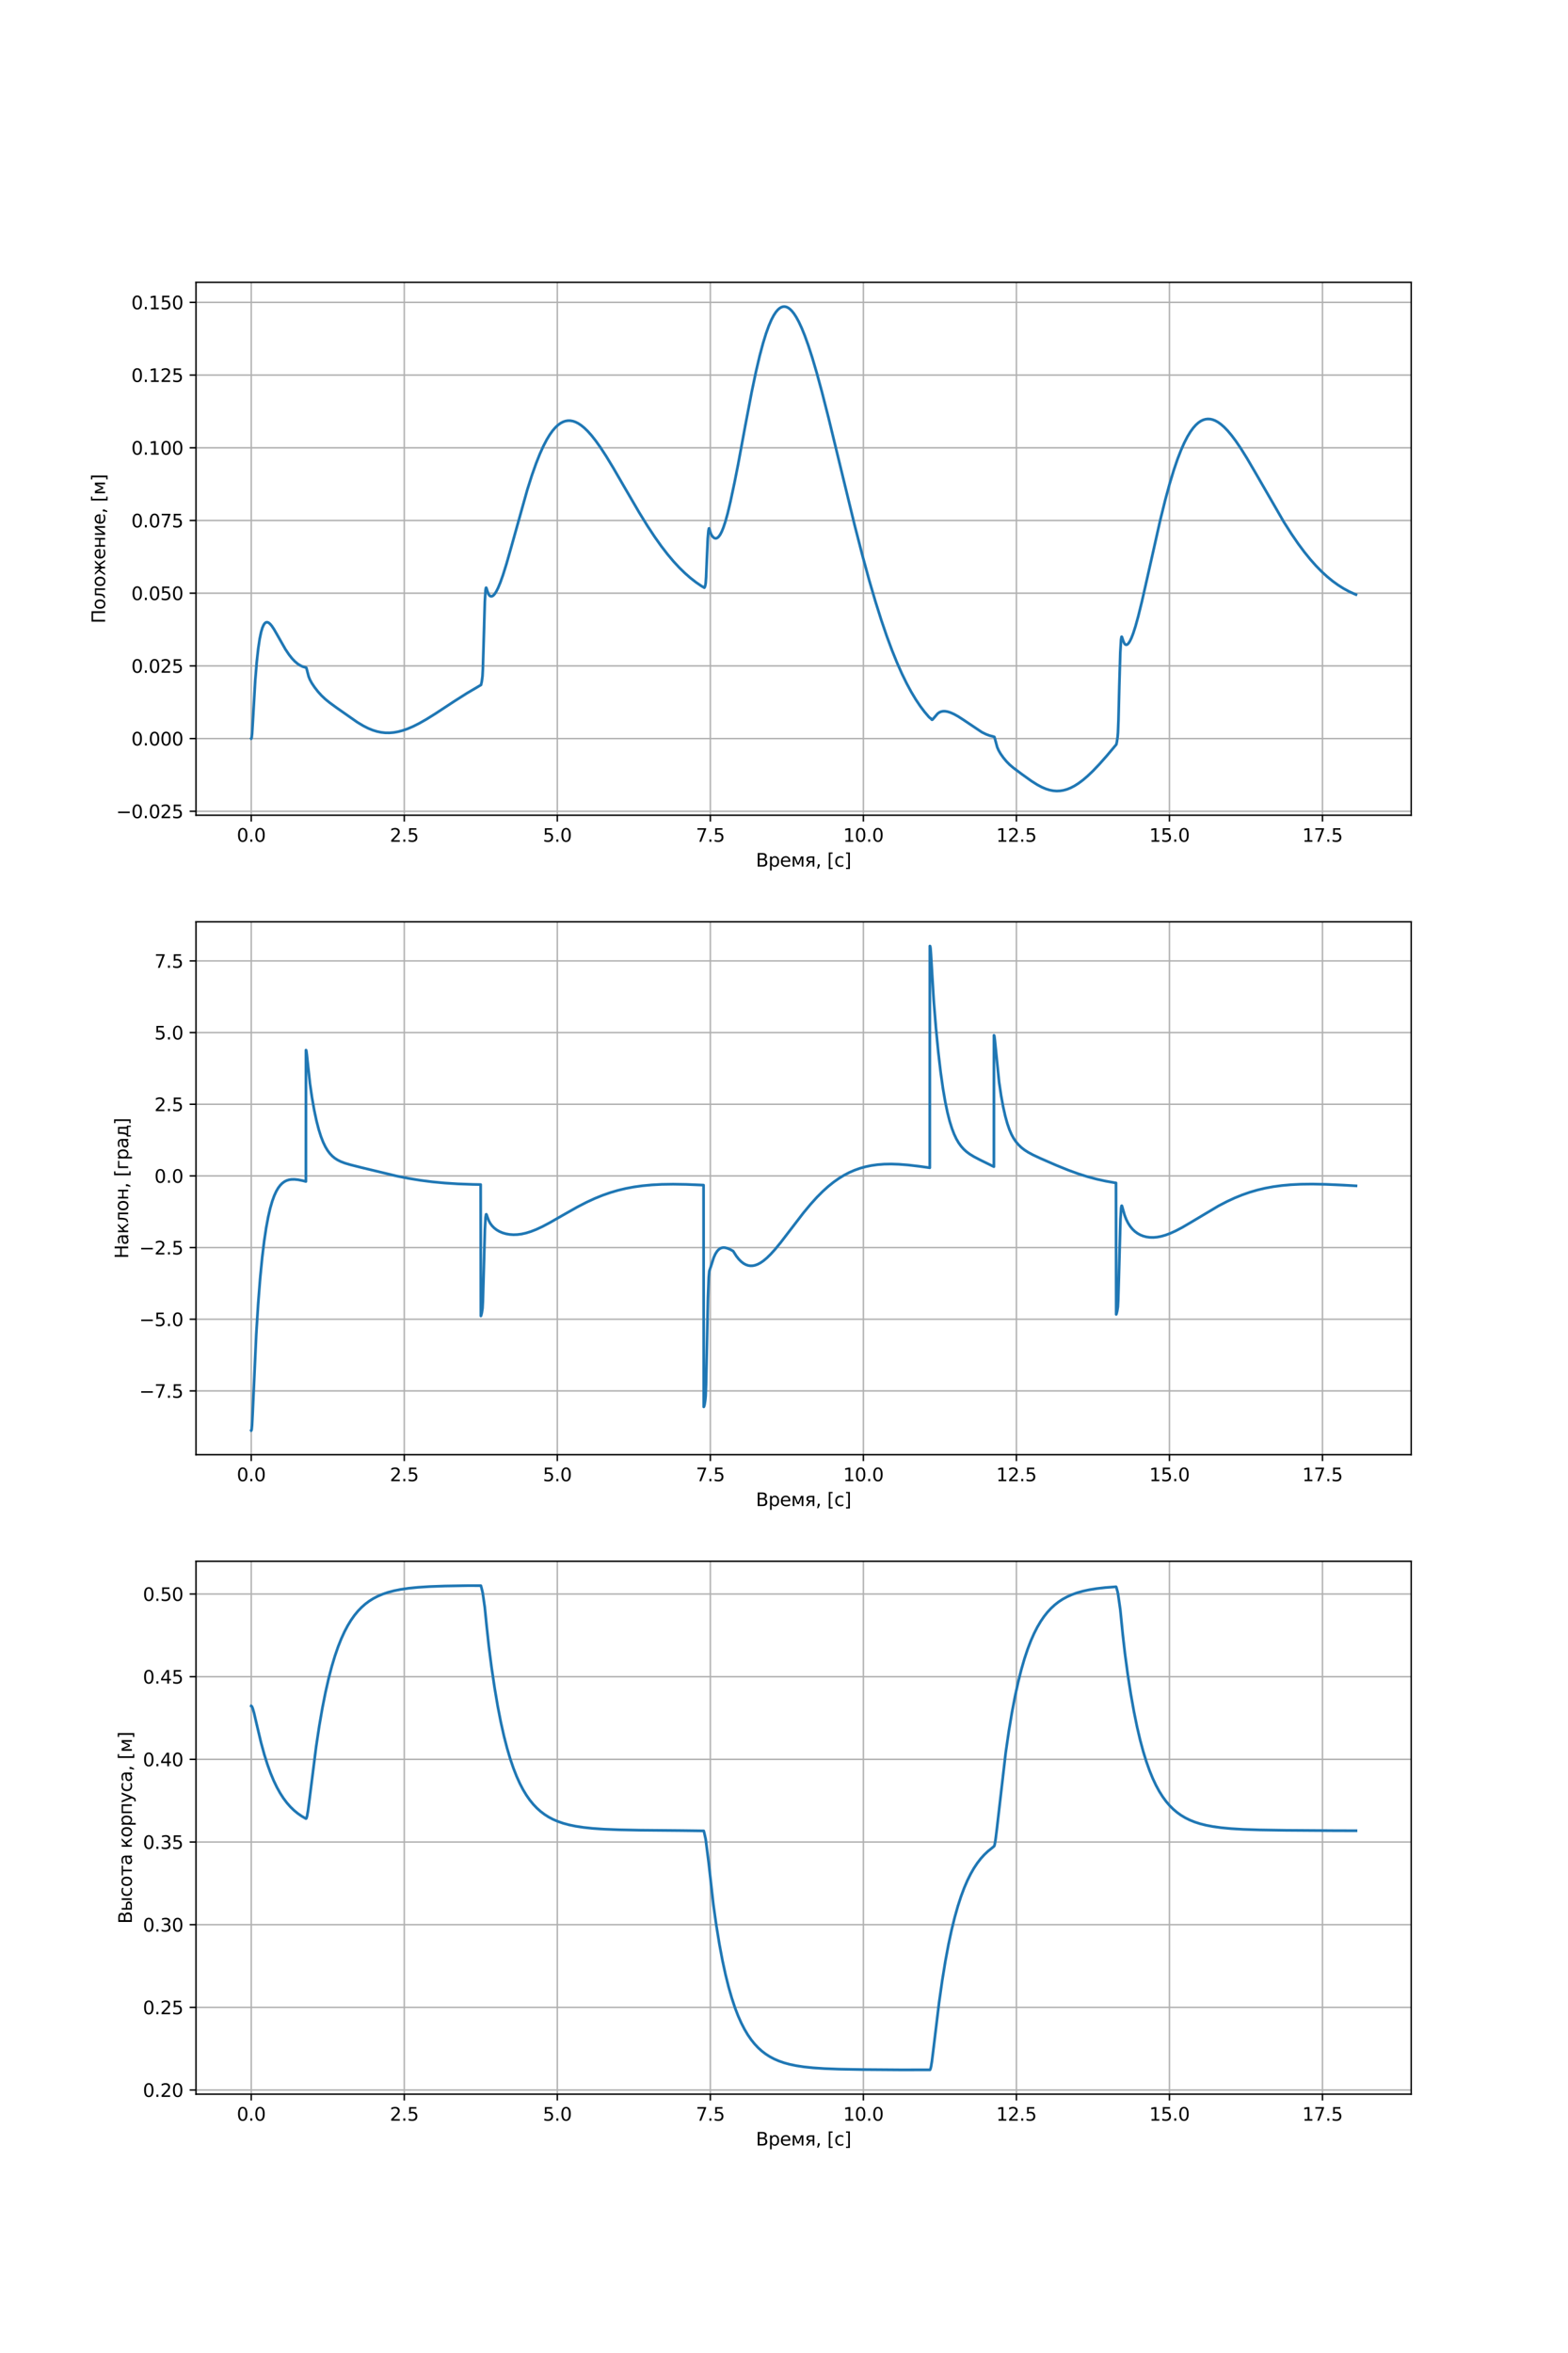 <?xml version="1.0" encoding="utf-8" standalone="no"?>
<!DOCTYPE svg PUBLIC "-//W3C//DTD SVG 1.1//EN"
  "http://www.w3.org/Graphics/SVG/1.1/DTD/svg11.dtd">
<svg xmlns:xlink="http://www.w3.org/1999/xlink" width="864pt" height="1296pt" viewBox="0 0 864 1296" xmlns="http://www.w3.org/2000/svg" version="1.1">
 <defs>
  <style type="text/css">*{stroke-linejoin: round; stroke-linecap: butt}</style>
 </defs>
 <g id="figure_1">
  <g id="patch_1">
   <path d="M 0 1296 
L 864 1296 
L 864 0 
L 0 0 
z
" style="fill: #ffffff"/>
  </g>
  <g id="axes_1">
   <g id="patch_2">
    <path d="M 108 449.026 
L 777.6 449.026 
L 777.6 155.52 
L 108 155.52 
z
" style="fill: #ffffff"/>
   </g>
   <g id="matplotlib.axis_1">
    <g id="xtick_1">
     <g id="line2d_1">
      <path d="M 138.436 449.026 
L 138.436 155.52 
" clip-path="url(#pc8b1537bc9)" style="fill: none; stroke: #b0b0b0; stroke-width: 0.8; stroke-linecap: square"/>
     </g>
     <g id="line2d_2">
      <defs>
       <path id="meb04542839" d="M 0 0 
L 0 3.5 
" style="stroke: #000000; stroke-width: 0.8"/>
      </defs>
      <g>
       <use xlink:href="#meb04542839" x="138.436" y="449.026" style="stroke: #000000; stroke-width: 0.8"/>
      </g>
     </g>
     <g id="text_1">
      <!-- 0.0 -->
      <g transform="translate(130.485 463.624) scale(0.1 -0.1)">
       <defs>
        <path id="DejaVuSans-30" d="M 2034 4250 
Q 1547 4250 1301 3770 
Q 1056 3291 1056 2328 
Q 1056 1369 1301 889 
Q 1547 409 2034 409 
Q 2525 409 2770 889 
Q 3016 1369 3016 2328 
Q 3016 3291 2770 3770 
Q 2525 4250 2034 4250 
z
M 2034 4750 
Q 2819 4750 3233 4129 
Q 3647 3509 3647 2328 
Q 3647 1150 3233 529 
Q 2819 -91 2034 -91 
Q 1250 -91 836 529 
Q 422 1150 422 2328 
Q 422 3509 836 4129 
Q 1250 4750 2034 4750 
z
" transform="scale(0.016)"/>
        <path id="DejaVuSans-2e" d="M 684 794 
L 1344 794 
L 1344 0 
L 684 0 
L 684 794 
z
" transform="scale(0.016)"/>
       </defs>
       <use xlink:href="#DejaVuSans-30"/>
       <use xlink:href="#DejaVuSans-2e" x="63.623"/>
       <use xlink:href="#DejaVuSans-30" x="95.41"/>
      </g>
     </g>
    </g>
    <g id="xtick_2">
     <g id="line2d_3">
      <path d="M 222.762 449.026 
L 222.762 155.52 
" clip-path="url(#pc8b1537bc9)" style="fill: none; stroke: #b0b0b0; stroke-width: 0.8; stroke-linecap: square"/>
     </g>
     <g id="line2d_4">
      <g>
       <use xlink:href="#meb04542839" x="222.762" y="449.026" style="stroke: #000000; stroke-width: 0.8"/>
      </g>
     </g>
     <g id="text_2">
      <!-- 2.5 -->
      <g transform="translate(214.81 463.624) scale(0.1 -0.1)">
       <defs>
        <path id="DejaVuSans-32" d="M 1228 531 
L 3431 531 
L 3431 0 
L 469 0 
L 469 531 
Q 828 903 1448 1529 
Q 2069 2156 2228 2338 
Q 2531 2678 2651 2914 
Q 2772 3150 2772 3378 
Q 2772 3750 2511 3984 
Q 2250 4219 1831 4219 
Q 1534 4219 1204 4116 
Q 875 4013 500 3803 
L 500 4441 
Q 881 4594 1212 4672 
Q 1544 4750 1819 4750 
Q 2544 4750 2975 4387 
Q 3406 4025 3406 3419 
Q 3406 3131 3298 2873 
Q 3191 2616 2906 2266 
Q 2828 2175 2409 1742 
Q 1991 1309 1228 531 
z
" transform="scale(0.016)"/>
        <path id="DejaVuSans-35" d="M 691 4666 
L 3169 4666 
L 3169 4134 
L 1269 4134 
L 1269 2991 
Q 1406 3038 1543 3061 
Q 1681 3084 1819 3084 
Q 2600 3084 3056 2656 
Q 3513 2228 3513 1497 
Q 3513 744 3044 326 
Q 2575 -91 1722 -91 
Q 1428 -91 1123 -41 
Q 819 9 494 109 
L 494 744 
Q 775 591 1075 516 
Q 1375 441 1709 441 
Q 2250 441 2565 725 
Q 2881 1009 2881 1497 
Q 2881 1984 2565 2268 
Q 2250 2553 1709 2553 
Q 1456 2553 1204 2497 
Q 953 2441 691 2322 
L 691 4666 
z
" transform="scale(0.016)"/>
       </defs>
       <use xlink:href="#DejaVuSans-32"/>
       <use xlink:href="#DejaVuSans-2e" x="63.623"/>
       <use xlink:href="#DejaVuSans-35" x="95.41"/>
      </g>
     </g>
    </g>
    <g id="xtick_3">
     <g id="line2d_5">
      <path d="M 307.087 449.026 
L 307.087 155.52 
" clip-path="url(#pc8b1537bc9)" style="fill: none; stroke: #b0b0b0; stroke-width: 0.8; stroke-linecap: square"/>
     </g>
     <g id="line2d_6">
      <g>
       <use xlink:href="#meb04542839" x="307.087" y="449.026" style="stroke: #000000; stroke-width: 0.8"/>
      </g>
     </g>
     <g id="text_3">
      <!-- 5.0 -->
      <g transform="translate(299.135 463.624) scale(0.1 -0.1)">
       <use xlink:href="#DejaVuSans-35"/>
       <use xlink:href="#DejaVuSans-2e" x="63.623"/>
       <use xlink:href="#DejaVuSans-30" x="95.41"/>
      </g>
     </g>
    </g>
    <g id="xtick_4">
     <g id="line2d_7">
      <path d="M 391.412 449.026 
L 391.412 155.52 
" clip-path="url(#pc8b1537bc9)" style="fill: none; stroke: #b0b0b0; stroke-width: 0.8; stroke-linecap: square"/>
     </g>
     <g id="line2d_8">
      <g>
       <use xlink:href="#meb04542839" x="391.412" y="449.026" style="stroke: #000000; stroke-width: 0.8"/>
      </g>
     </g>
     <g id="text_4">
      <!-- 7.5 -->
      <g transform="translate(383.461 463.624) scale(0.1 -0.1)">
       <defs>
        <path id="DejaVuSans-37" d="M 525 4666 
L 3525 4666 
L 3525 4397 
L 1831 0 
L 1172 0 
L 2766 4134 
L 525 4134 
L 525 4666 
z
" transform="scale(0.016)"/>
       </defs>
       <use xlink:href="#DejaVuSans-37"/>
       <use xlink:href="#DejaVuSans-2e" x="63.623"/>
       <use xlink:href="#DejaVuSans-35" x="95.41"/>
      </g>
     </g>
    </g>
    <g id="xtick_5">
     <g id="line2d_9">
      <path d="M 475.737 449.026 
L 475.737 155.52 
" clip-path="url(#pc8b1537bc9)" style="fill: none; stroke: #b0b0b0; stroke-width: 0.8; stroke-linecap: square"/>
     </g>
     <g id="line2d_10">
      <g>
       <use xlink:href="#meb04542839" x="475.737" y="449.026" style="stroke: #000000; stroke-width: 0.8"/>
      </g>
     </g>
     <g id="text_5">
      <!-- 10.0 -->
      <g transform="translate(464.605 463.624) scale(0.1 -0.1)">
       <defs>
        <path id="DejaVuSans-31" d="M 794 531 
L 1825 531 
L 1825 4091 
L 703 3866 
L 703 4441 
L 1819 4666 
L 2450 4666 
L 2450 531 
L 3481 531 
L 3481 0 
L 794 0 
L 794 531 
z
" transform="scale(0.016)"/>
       </defs>
       <use xlink:href="#DejaVuSans-31"/>
       <use xlink:href="#DejaVuSans-30" x="63.623"/>
       <use xlink:href="#DejaVuSans-2e" x="127.246"/>
       <use xlink:href="#DejaVuSans-30" x="159.033"/>
      </g>
     </g>
    </g>
    <g id="xtick_6">
     <g id="line2d_11">
      <path d="M 560.063 449.026 
L 560.063 155.52 
" clip-path="url(#pc8b1537bc9)" style="fill: none; stroke: #b0b0b0; stroke-width: 0.8; stroke-linecap: square"/>
     </g>
     <g id="line2d_12">
      <g>
       <use xlink:href="#meb04542839" x="560.063" y="449.026" style="stroke: #000000; stroke-width: 0.8"/>
      </g>
     </g>
     <g id="text_6">
      <!-- 12.5 -->
      <g transform="translate(548.93 463.624) scale(0.1 -0.1)">
       <use xlink:href="#DejaVuSans-31"/>
       <use xlink:href="#DejaVuSans-32" x="63.623"/>
       <use xlink:href="#DejaVuSans-2e" x="127.246"/>
       <use xlink:href="#DejaVuSans-35" x="159.033"/>
      </g>
     </g>
    </g>
    <g id="xtick_7">
     <g id="line2d_13">
      <path d="M 644.388 449.026 
L 644.388 155.52 
" clip-path="url(#pc8b1537bc9)" style="fill: none; stroke: #b0b0b0; stroke-width: 0.8; stroke-linecap: square"/>
     </g>
     <g id="line2d_14">
      <g>
       <use xlink:href="#meb04542839" x="644.388" y="449.026" style="stroke: #000000; stroke-width: 0.8"/>
      </g>
     </g>
     <g id="text_7">
      <!-- 15.0 -->
      <g transform="translate(633.255 463.624) scale(0.1 -0.1)">
       <use xlink:href="#DejaVuSans-31"/>
       <use xlink:href="#DejaVuSans-35" x="63.623"/>
       <use xlink:href="#DejaVuSans-2e" x="127.246"/>
       <use xlink:href="#DejaVuSans-30" x="159.033"/>
      </g>
     </g>
    </g>
    <g id="xtick_8">
     <g id="line2d_15">
      <path d="M 728.713 449.026 
L 728.713 155.52 
" clip-path="url(#pc8b1537bc9)" style="fill: none; stroke: #b0b0b0; stroke-width: 0.8; stroke-linecap: square"/>
     </g>
     <g id="line2d_16">
      <g>
       <use xlink:href="#meb04542839" x="728.713" y="449.026" style="stroke: #000000; stroke-width: 0.8"/>
      </g>
     </g>
     <g id="text_8">
      <!-- 17.5 -->
      <g transform="translate(717.58 463.624) scale(0.1 -0.1)">
       <use xlink:href="#DejaVuSans-31"/>
       <use xlink:href="#DejaVuSans-37" x="63.623"/>
       <use xlink:href="#DejaVuSans-2e" x="127.246"/>
       <use xlink:href="#DejaVuSans-35" x="159.033"/>
      </g>
     </g>
    </g>
    <g id="text_9">
     <!-- Время, [c] -->
     <g transform="translate(416.51 477.302) scale(0.1 -0.1)">
      <defs>
       <path id="DejaVuSans-412" d="M 1259 2228 
L 1259 519 
L 2272 519 
Q 2781 519 3026 730 
Q 3272 941 3272 1375 
Q 3272 1813 3026 2020 
Q 2781 2228 2272 2228 
L 1259 2228 
z
M 1259 4147 
L 1259 2741 
L 2194 2741 
Q 2656 2741 2882 2914 
Q 3109 3088 3109 3444 
Q 3109 3797 2882 3972 
Q 2656 4147 2194 4147 
L 1259 4147 
z
M 628 4666 
L 2241 4666 
Q 2963 4666 3353 4366 
Q 3744 4066 3744 3513 
Q 3744 3084 3544 2831 
Q 3344 2578 2956 2516 
Q 3422 2416 3680 2098 
Q 3938 1781 3938 1306 
Q 3938 681 3513 340 
Q 3088 0 2303 0 
L 628 0 
L 628 4666 
z
" transform="scale(0.016)"/>
       <path id="DejaVuSans-440" d="M 1159 525 
L 1159 -1331 
L 581 -1331 
L 581 3500 
L 1159 3500 
L 1159 2969 
Q 1341 3281 1617 3432 
Q 1894 3584 2278 3584 
Q 2916 3584 3314 3078 
Q 3713 2572 3713 1747 
Q 3713 922 3314 415 
Q 2916 -91 2278 -91 
Q 1894 -91 1617 61 
Q 1341 213 1159 525 
z
M 3116 1747 
Q 3116 2381 2855 2742 
Q 2594 3103 2138 3103 
Q 1681 3103 1420 2742 
Q 1159 2381 1159 1747 
Q 1159 1113 1420 752 
Q 1681 391 2138 391 
Q 2594 391 2855 752 
Q 3116 1113 3116 1747 
z
" transform="scale(0.016)"/>
       <path id="DejaVuSans-435" d="M 3597 1894 
L 3597 1613 
L 953 1613 
Q 991 1019 1311 708 
Q 1631 397 2203 397 
Q 2534 397 2845 478 
Q 3156 559 3463 722 
L 3463 178 
Q 3153 47 2828 -22 
Q 2503 -91 2169 -91 
Q 1331 -91 842 396 
Q 353 884 353 1716 
Q 353 2575 817 3079 
Q 1281 3584 2069 3584 
Q 2775 3584 3186 3129 
Q 3597 2675 3597 1894 
z
M 3022 2063 
Q 3016 2534 2758 2815 
Q 2500 3097 2075 3097 
Q 1594 3097 1305 2825 
Q 1016 2553 972 2059 
L 3022 2063 
z
" transform="scale(0.016)"/>
       <path id="DejaVuSans-43c" d="M 581 3500 
L 1422 3500 
L 2416 1156 
L 3413 3500 
L 4247 3500 
L 4247 0 
L 3669 0 
L 3669 2950 
L 2703 672 
L 2128 672 
L 1159 2950 
L 1159 0 
L 581 0 
L 581 3500 
z
" transform="scale(0.016)"/>
       <path id="DejaVuSans-44f" d="M 1181 2491 
Q 1181 2231 1381 2084 
Q 1581 1938 1953 1938 
L 2728 1938 
L 2728 3041 
L 1953 3041 
Q 1581 3041 1381 2897 
Q 1181 2753 1181 2491 
z
M 363 0 
L 1431 1534 
Q 1069 1616 828 1830 
Q 588 2044 588 2491 
Q 588 2997 923 3248 
Q 1259 3500 1938 3500 
L 3306 3500 
L 3306 0 
L 2728 0 
L 2728 1478 
L 2013 1478 
L 981 0 
L 363 0 
z
" transform="scale(0.016)"/>
       <path id="DejaVuSans-2c" d="M 750 794 
L 1409 794 
L 1409 256 
L 897 -744 
L 494 -744 
L 750 256 
L 750 794 
z
" transform="scale(0.016)"/>
       <path id="DejaVuSans-20" transform="scale(0.016)"/>
       <path id="DejaVuSans-5b" d="M 550 4863 
L 1875 4863 
L 1875 4416 
L 1125 4416 
L 1125 -397 
L 1875 -397 
L 1875 -844 
L 550 -844 
L 550 4863 
z
" transform="scale(0.016)"/>
       <path id="DejaVuSans-63" d="M 3122 3366 
L 3122 2828 
Q 2878 2963 2633 3030 
Q 2388 3097 2138 3097 
Q 1578 3097 1268 2742 
Q 959 2388 959 1747 
Q 959 1106 1268 751 
Q 1578 397 2138 397 
Q 2388 397 2633 464 
Q 2878 531 3122 666 
L 3122 134 
Q 2881 22 2623 -34 
Q 2366 -91 2075 -91 
Q 1284 -91 818 406 
Q 353 903 353 1747 
Q 353 2603 823 3093 
Q 1294 3584 2113 3584 
Q 2378 3584 2631 3529 
Q 2884 3475 3122 3366 
z
" transform="scale(0.016)"/>
       <path id="DejaVuSans-5d" d="M 1947 4863 
L 1947 -844 
L 622 -844 
L 622 -397 
L 1369 -397 
L 1369 4416 
L 622 4416 
L 622 4863 
L 1947 4863 
z
" transform="scale(0.016)"/>
      </defs>
      <use xlink:href="#DejaVuSans-412"/>
      <use xlink:href="#DejaVuSans-440" x="68.604"/>
      <use xlink:href="#DejaVuSans-435" x="132.08"/>
      <use xlink:href="#DejaVuSans-43c" x="193.604"/>
      <use xlink:href="#DejaVuSans-44f" x="269.043"/>
      <use xlink:href="#DejaVuSans-2c" x="329.199"/>
      <use xlink:href="#DejaVuSans-20" x="360.986"/>
      <use xlink:href="#DejaVuSans-5b" x="392.773"/>
      <use xlink:href="#DejaVuSans-63" x="431.787"/>
      <use xlink:href="#DejaVuSans-5d" x="486.768"/>
     </g>
    </g>
   </g>
   <g id="matplotlib.axis_2">
    <g id="ytick_1">
     <g id="line2d_17">
      <path d="M 108 446.84 
L 777.6 446.84 
" clip-path="url(#pc8b1537bc9)" style="fill: none; stroke: #b0b0b0; stroke-width: 0.8; stroke-linecap: square"/>
     </g>
     <g id="line2d_18">
      <defs>
       <path id="md69e78cdc1" d="M 0 0 
L -3.5 0 
" style="stroke: #000000; stroke-width: 0.8"/>
      </defs>
      <g>
       <use xlink:href="#md69e78cdc1" x="108" y="446.84" style="stroke: #000000; stroke-width: 0.8"/>
      </g>
     </g>
     <g id="text_10">
      <!-- −0.025 -->
      <g transform="translate(63.992 450.639) scale(0.1 -0.1)">
       <defs>
        <path id="DejaVuSans-2212" d="M 678 2272 
L 4684 2272 
L 4684 1741 
L 678 1741 
L 678 2272 
z
" transform="scale(0.016)"/>
       </defs>
       <use xlink:href="#DejaVuSans-2212"/>
       <use xlink:href="#DejaVuSans-30" x="83.789"/>
       <use xlink:href="#DejaVuSans-2e" x="147.412"/>
       <use xlink:href="#DejaVuSans-30" x="179.199"/>
       <use xlink:href="#DejaVuSans-32" x="242.822"/>
       <use xlink:href="#DejaVuSans-35" x="306.445"/>
      </g>
     </g>
    </g>
    <g id="ytick_2">
     <g id="line2d_19">
      <path d="M 108 406.797 
L 777.6 406.797 
" clip-path="url(#pc8b1537bc9)" style="fill: none; stroke: #b0b0b0; stroke-width: 0.8; stroke-linecap: square"/>
     </g>
     <g id="line2d_20">
      <g>
       <use xlink:href="#md69e78cdc1" x="108" y="406.797" style="stroke: #000000; stroke-width: 0.8"/>
      </g>
     </g>
     <g id="text_11">
      <!-- 0.000 -->
      <g transform="translate(72.372 410.596) scale(0.1 -0.1)">
       <use xlink:href="#DejaVuSans-30"/>
       <use xlink:href="#DejaVuSans-2e" x="63.623"/>
       <use xlink:href="#DejaVuSans-30" x="95.41"/>
       <use xlink:href="#DejaVuSans-30" x="159.033"/>
       <use xlink:href="#DejaVuSans-30" x="222.656"/>
      </g>
     </g>
    </g>
    <g id="ytick_3">
     <g id="line2d_21">
      <path d="M 108 366.754 
L 777.6 366.754 
" clip-path="url(#pc8b1537bc9)" style="fill: none; stroke: #b0b0b0; stroke-width: 0.8; stroke-linecap: square"/>
     </g>
     <g id="line2d_22">
      <g>
       <use xlink:href="#md69e78cdc1" x="108" y="366.754" style="stroke: #000000; stroke-width: 0.8"/>
      </g>
     </g>
     <g id="text_12">
      <!-- 0.025 -->
      <g transform="translate(72.372 370.553) scale(0.1 -0.1)">
       <use xlink:href="#DejaVuSans-30"/>
       <use xlink:href="#DejaVuSans-2e" x="63.623"/>
       <use xlink:href="#DejaVuSans-30" x="95.41"/>
       <use xlink:href="#DejaVuSans-32" x="159.033"/>
       <use xlink:href="#DejaVuSans-35" x="222.656"/>
      </g>
     </g>
    </g>
    <g id="ytick_4">
     <g id="line2d_23">
      <path d="M 108 326.711 
L 777.6 326.711 
" clip-path="url(#pc8b1537bc9)" style="fill: none; stroke: #b0b0b0; stroke-width: 0.8; stroke-linecap: square"/>
     </g>
     <g id="line2d_24">
      <g>
       <use xlink:href="#md69e78cdc1" x="108" y="326.711" style="stroke: #000000; stroke-width: 0.8"/>
      </g>
     </g>
     <g id="text_13">
      <!-- 0.050 -->
      <g transform="translate(72.372 330.51) scale(0.1 -0.1)">
       <use xlink:href="#DejaVuSans-30"/>
       <use xlink:href="#DejaVuSans-2e" x="63.623"/>
       <use xlink:href="#DejaVuSans-30" x="95.41"/>
       <use xlink:href="#DejaVuSans-35" x="159.033"/>
       <use xlink:href="#DejaVuSans-30" x="222.656"/>
      </g>
     </g>
    </g>
    <g id="ytick_5">
     <g id="line2d_25">
      <path d="M 108 286.668 
L 777.6 286.668 
" clip-path="url(#pc8b1537bc9)" style="fill: none; stroke: #b0b0b0; stroke-width: 0.8; stroke-linecap: square"/>
     </g>
     <g id="line2d_26">
      <g>
       <use xlink:href="#md69e78cdc1" x="108" y="286.668" style="stroke: #000000; stroke-width: 0.8"/>
      </g>
     </g>
     <g id="text_14">
      <!-- 0.075 -->
      <g transform="translate(72.372 290.467) scale(0.1 -0.1)">
       <use xlink:href="#DejaVuSans-30"/>
       <use xlink:href="#DejaVuSans-2e" x="63.623"/>
       <use xlink:href="#DejaVuSans-30" x="95.41"/>
       <use xlink:href="#DejaVuSans-37" x="159.033"/>
       <use xlink:href="#DejaVuSans-35" x="222.656"/>
      </g>
     </g>
    </g>
    <g id="ytick_6">
     <g id="line2d_27">
      <path d="M 108 246.625 
L 777.6 246.625 
" clip-path="url(#pc8b1537bc9)" style="fill: none; stroke: #b0b0b0; stroke-width: 0.8; stroke-linecap: square"/>
     </g>
     <g id="line2d_28">
      <g>
       <use xlink:href="#md69e78cdc1" x="108" y="246.625" style="stroke: #000000; stroke-width: 0.8"/>
      </g>
     </g>
     <g id="text_15">
      <!-- 0.100 -->
      <g transform="translate(72.372 250.424) scale(0.1 -0.1)">
       <use xlink:href="#DejaVuSans-30"/>
       <use xlink:href="#DejaVuSans-2e" x="63.623"/>
       <use xlink:href="#DejaVuSans-31" x="95.41"/>
       <use xlink:href="#DejaVuSans-30" x="159.033"/>
       <use xlink:href="#DejaVuSans-30" x="222.656"/>
      </g>
     </g>
    </g>
    <g id="ytick_7">
     <g id="line2d_29">
      <path d="M 108 206.582 
L 777.6 206.582 
" clip-path="url(#pc8b1537bc9)" style="fill: none; stroke: #b0b0b0; stroke-width: 0.8; stroke-linecap: square"/>
     </g>
     <g id="line2d_30">
      <g>
       <use xlink:href="#md69e78cdc1" x="108" y="206.582" style="stroke: #000000; stroke-width: 0.8"/>
      </g>
     </g>
     <g id="text_16">
      <!-- 0.125 -->
      <g transform="translate(72.372 210.381) scale(0.1 -0.1)">
       <use xlink:href="#DejaVuSans-30"/>
       <use xlink:href="#DejaVuSans-2e" x="63.623"/>
       <use xlink:href="#DejaVuSans-31" x="95.41"/>
       <use xlink:href="#DejaVuSans-32" x="159.033"/>
       <use xlink:href="#DejaVuSans-35" x="222.656"/>
      </g>
     </g>
    </g>
    <g id="ytick_8">
     <g id="line2d_31">
      <path d="M 108 166.539 
L 777.6 166.539 
" clip-path="url(#pc8b1537bc9)" style="fill: none; stroke: #b0b0b0; stroke-width: 0.8; stroke-linecap: square"/>
     </g>
     <g id="line2d_32">
      <g>
       <use xlink:href="#md69e78cdc1" x="108" y="166.539" style="stroke: #000000; stroke-width: 0.8"/>
      </g>
     </g>
     <g id="text_17">
      <!-- 0.150 -->
      <g transform="translate(72.372 170.338) scale(0.1 -0.1)">
       <use xlink:href="#DejaVuSans-30"/>
       <use xlink:href="#DejaVuSans-2e" x="63.623"/>
       <use xlink:href="#DejaVuSans-31" x="95.41"/>
       <use xlink:href="#DejaVuSans-35" x="159.033"/>
       <use xlink:href="#DejaVuSans-30" x="222.656"/>
      </g>
     </g>
    </g>
    <g id="text_18">
     <!-- Положение, [м] -->
     <g transform="translate(57.913 343.375) rotate(-90) scale(0.1 -0.1)">
      <defs>
       <path id="DejaVuSans-41f" d="M 4184 4666 
L 4184 0 
L 3553 0 
L 3553 4134 
L 1259 4134 
L 1259 0 
L 628 0 
L 628 4666 
L 4184 4666 
z
" transform="scale(0.016)"/>
       <path id="DejaVuSans-43e" d="M 1959 3097 
Q 1497 3097 1228 2736 
Q 959 2375 959 1747 
Q 959 1119 1226 758 
Q 1494 397 1959 397 
Q 2419 397 2687 759 
Q 2956 1122 2956 1747 
Q 2956 2369 2687 2733 
Q 2419 3097 1959 3097 
z
M 1959 3584 
Q 2709 3584 3137 3096 
Q 3566 2609 3566 1747 
Q 3566 888 3137 398 
Q 2709 -91 1959 -91 
Q 1206 -91 779 398 
Q 353 888 353 1747 
Q 353 2609 779 3096 
Q 1206 3584 1959 3584 
z
" transform="scale(0.016)"/>
       <path id="DejaVuSans-43b" d="M 238 0 
L 238 478 
Q 806 566 981 959 
Q 1194 1513 1194 2928 
L 1194 3500 
L 3559 3500 
L 3559 0 
L 2984 0 
L 2984 3041 
L 1769 3041 
L 1769 2694 
Q 1769 1344 1494 738 
Q 1200 91 238 0 
z
" transform="scale(0.016)"/>
       <path id="DejaVuSans-436" d="M 2597 3500 
L 3169 3500 
L 3169 1856 
L 4697 3500 
L 5366 3500 
L 4109 2153 
L 5547 0 
L 4931 0 
L 3753 1769 
L 3169 1141 
L 3169 0 
L 2597 0 
L 2597 1141 
L 2013 1769 
L 834 0 
L 219 0 
L 1656 2153 
L 400 3500 
L 1069 3500 
L 2597 1856 
L 2597 3500 
z
" transform="scale(0.016)"/>
       <path id="DejaVuSans-43d" d="M 581 3500 
L 1159 3500 
L 1159 2072 
L 3025 2072 
L 3025 3500 
L 3603 3500 
L 3603 0 
L 3025 0 
L 3025 1613 
L 1159 1613 
L 1159 0 
L 581 0 
L 581 3500 
z
" transform="scale(0.016)"/>
       <path id="DejaVuSans-438" d="M 3578 3500 
L 3578 0 
L 3006 0 
L 3006 2809 
L 1319 0 
L 581 0 
L 581 3500 
L 1153 3500 
L 1153 697 
L 2838 3500 
L 3578 3500 
z
" transform="scale(0.016)"/>
      </defs>
      <use xlink:href="#DejaVuSans-41f"/>
      <use xlink:href="#DejaVuSans-43e" x="75.195"/>
      <use xlink:href="#DejaVuSans-43b" x="136.377"/>
      <use xlink:href="#DejaVuSans-43e" x="200.293"/>
      <use xlink:href="#DejaVuSans-436" x="261.475"/>
      <use xlink:href="#DejaVuSans-435" x="351.562"/>
      <use xlink:href="#DejaVuSans-43d" x="413.086"/>
      <use xlink:href="#DejaVuSans-438" x="478.467"/>
      <use xlink:href="#DejaVuSans-435" x="543.457"/>
      <use xlink:href="#DejaVuSans-2c" x="604.98"/>
      <use xlink:href="#DejaVuSans-20" x="636.768"/>
      <use xlink:href="#DejaVuSans-5b" x="668.555"/>
      <use xlink:href="#DejaVuSans-43c" x="707.568"/>
      <use xlink:href="#DejaVuSans-5d" x="783.008"/>
     </g>
    </g>
   </g>
   <g id="line2d_33">
    <path d="M 138.436 406.797 
L 138.538 406.733 
L 138.672 406.236 
L 138.909 404.133 
L 139.28 398.15 
L 140.629 374.88 
L 141.472 364.604 
L 142.282 357.273 
L 143.091 351.884 
L 143.867 348.172 
L 144.575 345.785 
L 145.25 344.239 
L 145.857 343.352 
L 146.43 342.881 
L 146.97 342.714 
L 147.51 342.773 
L 148.117 343.068 
L 148.859 343.695 
L 149.77 344.776 
L 150.984 346.589 
L 152.839 349.81 
L 157.258 357.585 
L 159.18 360.464 
L 160.901 362.65 
L 162.486 364.316 
L 164.004 365.594 
L 165.454 366.529 
L 166.871 367.185 
L 168.288 367.599 
L 168.793 367.801 
L 169.03 368.612 
L 170.075 372.646 
L 170.817 374.454 
L 171.829 376.291 
L 173.347 378.552 
L 175.27 381.022 
L 177.192 383.139 
L 179.25 385.075 
L 181.712 387.075 
L 185.659 389.952 
L 196.891 397.803 
L 200.095 399.731 
L 202.827 401.121 
L 205.323 402.147 
L 207.684 402.879 
L 209.978 403.361 
L 212.272 403.615 
L 214.565 403.644 
L 216.926 403.448 
L 219.355 403.022 
L 221.918 402.344 
L 224.684 401.378 
L 227.686 400.088 
L 231.059 398.39 
L 235.006 396.144 
L 239.998 393.031 
L 250.184 386.335 
L 257.301 381.816 
L 262.732 378.625 
L 265.059 377.229 
L 265.464 375.425 
L 265.869 372.44 
L 266.071 368.502 
L 266.408 357.19 
L 267.15 331.461 
L 267.521 325.271 
L 267.758 323.795 
L 267.893 323.699 
L 268.061 323.988 
L 268.601 325.726 
L 269.208 327.258 
L 269.748 328.031 
L 270.254 328.388 
L 270.76 328.473 
L 271.299 328.321 
L 271.906 327.892 
L 272.615 327.096 
L 273.458 325.789 
L 274.47 323.784 
L 275.684 320.858 
L 277.168 316.674 
L 279.057 310.64 
L 281.654 301.534 
L 290.559 269.722 
L 293.123 261.679 
L 295.416 255.197 
L 297.508 249.94 
L 299.43 245.687 
L 301.252 242.187 
L 302.938 239.407 
L 304.557 237.155 
L 306.075 235.41 
L 307.525 234.066 
L 308.942 233.052 
L 310.291 232.351 
L 311.607 231.91 
L 312.922 231.698 
L 314.271 231.71 
L 315.654 231.951 
L 317.071 232.427 
L 318.589 233.179 
L 320.208 234.24 
L 321.962 235.666 
L 323.851 237.496 
L 325.942 239.841 
L 328.269 242.793 
L 330.934 246.546 
L 334.071 251.367 
L 337.984 257.813 
L 344.19 268.534 
L 352.184 282.25 
L 356.805 289.73 
L 360.785 295.759 
L 364.428 300.883 
L 367.869 305.345 
L 371.14 309.232 
L 374.311 312.659 
L 377.414 315.69 
L 380.45 318.349 
L 383.452 320.688 
L 386.454 322.748 
L 388.107 323.708 
L 388.309 323.422 
L 388.613 322.501 
L 388.849 321.188 
L 389.085 317.763 
L 389.49 307.938 
L 389.996 296.573 
L 390.367 292.311 
L 390.636 291.046 
L 390.738 291.012 
L 390.771 291.055 
L 390.974 291.656 
L 391.682 293.944 
L 392.289 295.06 
L 392.997 295.902 
L 393.672 296.368 
L 394.279 296.522 
L 394.853 296.439 
L 395.46 296.109 
L 396.101 295.493 
L 396.843 294.444 
L 397.686 292.827 
L 398.63 290.509 
L 399.71 287.251 
L 400.958 282.756 
L 402.442 276.536 
L 404.736 265.758 
L 406.726 255.715 
L 410.706 234.206 
L 414.18 215.999 
L 416.575 204.598 
L 418.632 195.851 
L 420.454 189.041 
L 422.107 183.681 
L 423.624 179.476 
L 425.041 176.183 
L 426.323 173.736 
L 427.537 171.881 
L 428.65 170.575 
L 429.662 169.711 
L 430.607 169.178 
L 431.517 168.909 
L 432.394 168.873 
L 433.305 169.063 
L 434.249 169.498 
L 435.228 170.196 
L 436.307 171.25 
L 437.488 172.731 
L 438.769 174.708 
L 440.186 177.317 
L 441.738 180.651 
L 443.458 184.886 
L 445.38 190.223 
L 447.539 196.889 
L 450.035 205.351 
L 452.936 216.005 
L 456.545 230.16 
L 461.874 252.075 
L 470.914 289.242 
L 475.265 306.132 
L 479.009 319.804 
L 482.416 331.427 
L 485.62 341.581 
L 488.622 350.375 
L 491.523 358.194 
L 494.289 365.024 
L 496.987 371.103 
L 499.585 376.418 
L 502.114 381.103 
L 504.61 385.263 
L 507.039 388.888 
L 509.434 392.071 
L 511.795 394.847 
L 512.537 395.524 
L 512.841 395.626 
L 513.212 396.15 
L 513.549 396.434 
L 513.785 396.363 
L 514.19 395.944 
L 516.652 393.055 
L 517.597 392.383 
L 518.575 391.957 
L 519.62 391.748 
L 520.801 391.749 
L 522.15 391.979 
L 523.769 392.492 
L 525.692 393.345 
L 528.019 394.633 
L 530.92 396.508 
L 541.005 403.268 
L 543.299 404.4 
L 545.356 405.173 
L 547.279 405.66 
L 547.92 405.882 
L 548.19 406.75 
L 549.471 411.506 
L 550.247 413.286 
L 551.293 415.093 
L 552.811 417.251 
L 554.565 419.373 
L 556.352 421.191 
L 558.309 422.854 
L 562.862 426.265 
L 568.36 430.2 
L 571.531 432.206 
L 574.094 433.574 
L 576.354 434.531 
L 578.412 435.167 
L 580.368 435.543 
L 582.257 435.683 
L 584.146 435.598 
L 586.035 435.289 
L 587.958 434.746 
L 589.948 433.949 
L 592.039 432.868 
L 594.265 431.461 
L 596.66 429.679 
L 599.291 427.436 
L 602.225 424.635 
L 605.632 421.066 
L 609.848 416.311 
L 615.11 410.043 
L 615.414 408.667 
L 615.852 405.636 
L 616.021 403.574 
L 616.291 396.669 
L 616.763 377.54 
L 617.303 359.473 
L 617.707 352.371 
L 617.977 350.763 
L 618.112 350.717 
L 618.281 351.02 
L 618.922 353.015 
L 619.495 354.313 
L 619.967 354.895 
L 620.406 355.12 
L 620.844 355.099 
L 621.317 354.842 
L 621.89 354.25 
L 622.565 353.216 
L 623.408 351.483 
L 624.42 348.865 
L 625.668 344.982 
L 627.219 339.38 
L 629.209 331.31 
L 632.144 318.38 
L 639.328 286.422 
L 642.128 275.15 
L 644.557 266.258 
L 646.783 258.929 
L 648.84 252.902 
L 650.763 247.94 
L 652.584 243.842 
L 654.305 240.511 
L 655.924 237.847 
L 657.475 235.714 
L 658.926 234.083 
L 660.342 232.817 
L 661.692 231.903 
L 663.007 231.276 
L 664.289 230.905 
L 665.571 230.762 
L 666.886 230.84 
L 668.235 231.147 
L 669.652 231.701 
L 671.17 232.543 
L 672.789 233.703 
L 674.543 235.24 
L 676.465 237.228 
L 678.59 239.753 
L 680.985 242.953 
L 683.751 247.034 
L 687.057 252.329 
L 691.34 259.64 
L 707.463 287.57 
L 711.545 293.969 
L 715.255 299.38 
L 718.729 304.058 
L 722.035 308.14 
L 725.205 311.709 
L 728.309 314.872 
L 731.344 317.651 
L 734.346 320.102 
L 737.314 322.242 
L 740.316 324.133 
L 743.318 325.763 
L 746.388 327.175 
L 747.164 327.493 
L 747.164 327.493 
" clip-path="url(#pc8b1537bc9)" style="fill: none; stroke: #1f77b4; stroke-width: 1.5; stroke-linecap: square"/>
   </g>
   <g id="patch_3">
    <path d="M 108 449.026 
L 108 155.52 
" style="fill: none; stroke: #000000; stroke-width: 0.8; stroke-linejoin: miter; stroke-linecap: square"/>
   </g>
   <g id="patch_4">
    <path d="M 777.6 449.026 
L 777.6 155.52 
" style="fill: none; stroke: #000000; stroke-width: 0.8; stroke-linejoin: miter; stroke-linecap: square"/>
   </g>
   <g id="patch_5">
    <path d="M 108 449.026 
L 777.6 449.026 
" style="fill: none; stroke: #000000; stroke-width: 0.8; stroke-linejoin: miter; stroke-linecap: square"/>
   </g>
   <g id="patch_6">
    <path d="M 108 155.52 
L 777.6 155.52 
" style="fill: none; stroke: #000000; stroke-width: 0.8; stroke-linejoin: miter; stroke-linecap: square"/>
   </g>
  </g>
  <g id="axes_2">
   <g id="patch_7">
    <path d="M 108 801.233 
L 777.6 801.233 
L 777.6 507.727 
L 108 507.727 
z
" style="fill: #ffffff"/>
   </g>
   <g id="matplotlib.axis_3">
    <g id="xtick_9">
     <g id="line2d_34">
      <path d="M 138.436 801.233 
L 138.436 507.727 
" clip-path="url(#pbf31223c38)" style="fill: none; stroke: #b0b0b0; stroke-width: 0.8; stroke-linecap: square"/>
     </g>
     <g id="line2d_35">
      <g>
       <use xlink:href="#meb04542839" x="138.436" y="801.233" style="stroke: #000000; stroke-width: 0.8"/>
      </g>
     </g>
     <g id="text_19">
      <!-- 0.0 -->
      <g transform="translate(130.485 815.831) scale(0.1 -0.1)">
       <use xlink:href="#DejaVuSans-30"/>
       <use xlink:href="#DejaVuSans-2e" x="63.623"/>
       <use xlink:href="#DejaVuSans-30" x="95.41"/>
      </g>
     </g>
    </g>
    <g id="xtick_10">
     <g id="line2d_36">
      <path d="M 222.762 801.233 
L 222.762 507.727 
" clip-path="url(#pbf31223c38)" style="fill: none; stroke: #b0b0b0; stroke-width: 0.8; stroke-linecap: square"/>
     </g>
     <g id="line2d_37">
      <g>
       <use xlink:href="#meb04542839" x="222.762" y="801.233" style="stroke: #000000; stroke-width: 0.8"/>
      </g>
     </g>
     <g id="text_20">
      <!-- 2.5 -->
      <g transform="translate(214.81 815.831) scale(0.1 -0.1)">
       <use xlink:href="#DejaVuSans-32"/>
       <use xlink:href="#DejaVuSans-2e" x="63.623"/>
       <use xlink:href="#DejaVuSans-35" x="95.41"/>
      </g>
     </g>
    </g>
    <g id="xtick_11">
     <g id="line2d_38">
      <path d="M 307.087 801.233 
L 307.087 507.727 
" clip-path="url(#pbf31223c38)" style="fill: none; stroke: #b0b0b0; stroke-width: 0.8; stroke-linecap: square"/>
     </g>
     <g id="line2d_39">
      <g>
       <use xlink:href="#meb04542839" x="307.087" y="801.233" style="stroke: #000000; stroke-width: 0.8"/>
      </g>
     </g>
     <g id="text_21">
      <!-- 5.0 -->
      <g transform="translate(299.135 815.831) scale(0.1 -0.1)">
       <use xlink:href="#DejaVuSans-35"/>
       <use xlink:href="#DejaVuSans-2e" x="63.623"/>
       <use xlink:href="#DejaVuSans-30" x="95.41"/>
      </g>
     </g>
    </g>
    <g id="xtick_12">
     <g id="line2d_40">
      <path d="M 391.412 801.233 
L 391.412 507.727 
" clip-path="url(#pbf31223c38)" style="fill: none; stroke: #b0b0b0; stroke-width: 0.8; stroke-linecap: square"/>
     </g>
     <g id="line2d_41">
      <g>
       <use xlink:href="#meb04542839" x="391.412" y="801.233" style="stroke: #000000; stroke-width: 0.8"/>
      </g>
     </g>
     <g id="text_22">
      <!-- 7.5 -->
      <g transform="translate(383.461 815.831) scale(0.1 -0.1)">
       <use xlink:href="#DejaVuSans-37"/>
       <use xlink:href="#DejaVuSans-2e" x="63.623"/>
       <use xlink:href="#DejaVuSans-35" x="95.41"/>
      </g>
     </g>
    </g>
    <g id="xtick_13">
     <g id="line2d_42">
      <path d="M 475.737 801.233 
L 475.737 507.727 
" clip-path="url(#pbf31223c38)" style="fill: none; stroke: #b0b0b0; stroke-width: 0.8; stroke-linecap: square"/>
     </g>
     <g id="line2d_43">
      <g>
       <use xlink:href="#meb04542839" x="475.737" y="801.233" style="stroke: #000000; stroke-width: 0.8"/>
      </g>
     </g>
     <g id="text_23">
      <!-- 10.0 -->
      <g transform="translate(464.605 815.831) scale(0.1 -0.1)">
       <use xlink:href="#DejaVuSans-31"/>
       <use xlink:href="#DejaVuSans-30" x="63.623"/>
       <use xlink:href="#DejaVuSans-2e" x="127.246"/>
       <use xlink:href="#DejaVuSans-30" x="159.033"/>
      </g>
     </g>
    </g>
    <g id="xtick_14">
     <g id="line2d_44">
      <path d="M 560.063 801.233 
L 560.063 507.727 
" clip-path="url(#pbf31223c38)" style="fill: none; stroke: #b0b0b0; stroke-width: 0.8; stroke-linecap: square"/>
     </g>
     <g id="line2d_45">
      <g>
       <use xlink:href="#meb04542839" x="560.063" y="801.233" style="stroke: #000000; stroke-width: 0.8"/>
      </g>
     </g>
     <g id="text_24">
      <!-- 12.5 -->
      <g transform="translate(548.93 815.831) scale(0.1 -0.1)">
       <use xlink:href="#DejaVuSans-31"/>
       <use xlink:href="#DejaVuSans-32" x="63.623"/>
       <use xlink:href="#DejaVuSans-2e" x="127.246"/>
       <use xlink:href="#DejaVuSans-35" x="159.033"/>
      </g>
     </g>
    </g>
    <g id="xtick_15">
     <g id="line2d_46">
      <path d="M 644.388 801.233 
L 644.388 507.727 
" clip-path="url(#pbf31223c38)" style="fill: none; stroke: #b0b0b0; stroke-width: 0.8; stroke-linecap: square"/>
     </g>
     <g id="line2d_47">
      <g>
       <use xlink:href="#meb04542839" x="644.388" y="801.233" style="stroke: #000000; stroke-width: 0.8"/>
      </g>
     </g>
     <g id="text_25">
      <!-- 15.0 -->
      <g transform="translate(633.255 815.831) scale(0.1 -0.1)">
       <use xlink:href="#DejaVuSans-31"/>
       <use xlink:href="#DejaVuSans-35" x="63.623"/>
       <use xlink:href="#DejaVuSans-2e" x="127.246"/>
       <use xlink:href="#DejaVuSans-30" x="159.033"/>
      </g>
     </g>
    </g>
    <g id="xtick_16">
     <g id="line2d_48">
      <path d="M 728.713 801.233 
L 728.713 507.727 
" clip-path="url(#pbf31223c38)" style="fill: none; stroke: #b0b0b0; stroke-width: 0.8; stroke-linecap: square"/>
     </g>
     <g id="line2d_49">
      <g>
       <use xlink:href="#meb04542839" x="728.713" y="801.233" style="stroke: #000000; stroke-width: 0.8"/>
      </g>
     </g>
     <g id="text_26">
      <!-- 17.5 -->
      <g transform="translate(717.58 815.831) scale(0.1 -0.1)">
       <use xlink:href="#DejaVuSans-31"/>
       <use xlink:href="#DejaVuSans-37" x="63.623"/>
       <use xlink:href="#DejaVuSans-2e" x="127.246"/>
       <use xlink:href="#DejaVuSans-35" x="159.033"/>
      </g>
     </g>
    </g>
    <g id="text_27">
     <!-- Время, [c] -->
     <g transform="translate(416.51 829.51) scale(0.1 -0.1)">
      <use xlink:href="#DejaVuSans-412"/>
      <use xlink:href="#DejaVuSans-440" x="68.604"/>
      <use xlink:href="#DejaVuSans-435" x="132.08"/>
      <use xlink:href="#DejaVuSans-43c" x="193.604"/>
      <use xlink:href="#DejaVuSans-44f" x="269.043"/>
      <use xlink:href="#DejaVuSans-2c" x="329.199"/>
      <use xlink:href="#DejaVuSans-20" x="360.986"/>
      <use xlink:href="#DejaVuSans-5b" x="392.773"/>
      <use xlink:href="#DejaVuSans-63" x="431.787"/>
      <use xlink:href="#DejaVuSans-5d" x="486.768"/>
     </g>
    </g>
   </g>
   <g id="matplotlib.axis_4">
    <g id="ytick_9">
     <g id="line2d_50">
      <path d="M 108 766.089 
L 777.6 766.089 
" clip-path="url(#pbf31223c38)" style="fill: none; stroke: #b0b0b0; stroke-width: 0.8; stroke-linecap: square"/>
     </g>
     <g id="line2d_51">
      <g>
       <use xlink:href="#md69e78cdc1" x="108" y="766.089" style="stroke: #000000; stroke-width: 0.8"/>
      </g>
     </g>
     <g id="text_28">
      <!-- −7.5 -->
      <g transform="translate(76.717 769.889) scale(0.1 -0.1)">
       <use xlink:href="#DejaVuSans-2212"/>
       <use xlink:href="#DejaVuSans-37" x="83.789"/>
       <use xlink:href="#DejaVuSans-2e" x="147.412"/>
       <use xlink:href="#DejaVuSans-35" x="179.199"/>
      </g>
     </g>
    </g>
    <g id="ytick_10">
     <g id="line2d_52">
      <path d="M 108 726.616 
L 777.6 726.616 
" clip-path="url(#pbf31223c38)" style="fill: none; stroke: #b0b0b0; stroke-width: 0.8; stroke-linecap: square"/>
     </g>
     <g id="line2d_53">
      <g>
       <use xlink:href="#md69e78cdc1" x="108" y="726.616" style="stroke: #000000; stroke-width: 0.8"/>
      </g>
     </g>
     <g id="text_29">
      <!-- −5.0 -->
      <g transform="translate(76.717 730.415) scale(0.1 -0.1)">
       <use xlink:href="#DejaVuSans-2212"/>
       <use xlink:href="#DejaVuSans-35" x="83.789"/>
       <use xlink:href="#DejaVuSans-2e" x="147.412"/>
       <use xlink:href="#DejaVuSans-30" x="179.199"/>
      </g>
     </g>
    </g>
    <g id="ytick_11">
     <g id="line2d_54">
      <path d="M 108 687.143 
L 777.6 687.143 
" clip-path="url(#pbf31223c38)" style="fill: none; stroke: #b0b0b0; stroke-width: 0.8; stroke-linecap: square"/>
     </g>
     <g id="line2d_55">
      <g>
       <use xlink:href="#md69e78cdc1" x="108" y="687.143" style="stroke: #000000; stroke-width: 0.8"/>
      </g>
     </g>
     <g id="text_30">
      <!-- −2.5 -->
      <g transform="translate(76.717 690.942) scale(0.1 -0.1)">
       <use xlink:href="#DejaVuSans-2212"/>
       <use xlink:href="#DejaVuSans-32" x="83.789"/>
       <use xlink:href="#DejaVuSans-2e" x="147.412"/>
       <use xlink:href="#DejaVuSans-35" x="179.199"/>
      </g>
     </g>
    </g>
    <g id="ytick_12">
     <g id="line2d_56">
      <path d="M 108 647.67 
L 777.6 647.67 
" clip-path="url(#pbf31223c38)" style="fill: none; stroke: #b0b0b0; stroke-width: 0.8; stroke-linecap: square"/>
     </g>
     <g id="line2d_57">
      <g>
       <use xlink:href="#md69e78cdc1" x="108" y="647.67" style="stroke: #000000; stroke-width: 0.8"/>
      </g>
     </g>
     <g id="text_31">
      <!-- 0.0 -->
      <g transform="translate(85.097 651.469) scale(0.1 -0.1)">
       <use xlink:href="#DejaVuSans-30"/>
       <use xlink:href="#DejaVuSans-2e" x="63.623"/>
       <use xlink:href="#DejaVuSans-30" x="95.41"/>
      </g>
     </g>
    </g>
    <g id="ytick_13">
     <g id="line2d_58">
      <path d="M 108 608.197 
L 777.6 608.197 
" clip-path="url(#pbf31223c38)" style="fill: none; stroke: #b0b0b0; stroke-width: 0.8; stroke-linecap: square"/>
     </g>
     <g id="line2d_59">
      <g>
       <use xlink:href="#md69e78cdc1" x="108" y="608.197" style="stroke: #000000; stroke-width: 0.8"/>
      </g>
     </g>
     <g id="text_32">
      <!-- 2.5 -->
      <g transform="translate(85.097 611.996) scale(0.1 -0.1)">
       <use xlink:href="#DejaVuSans-32"/>
       <use xlink:href="#DejaVuSans-2e" x="63.623"/>
       <use xlink:href="#DejaVuSans-35" x="95.41"/>
      </g>
     </g>
    </g>
    <g id="ytick_14">
     <g id="line2d_60">
      <path d="M 108 568.724 
L 777.6 568.724 
" clip-path="url(#pbf31223c38)" style="fill: none; stroke: #b0b0b0; stroke-width: 0.8; stroke-linecap: square"/>
     </g>
     <g id="line2d_61">
      <g>
       <use xlink:href="#md69e78cdc1" x="108" y="568.724" style="stroke: #000000; stroke-width: 0.8"/>
      </g>
     </g>
     <g id="text_33">
      <!-- 5.0 -->
      <g transform="translate(85.097 572.523) scale(0.1 -0.1)">
       <use xlink:href="#DejaVuSans-35"/>
       <use xlink:href="#DejaVuSans-2e" x="63.623"/>
       <use xlink:href="#DejaVuSans-30" x="95.41"/>
      </g>
     </g>
    </g>
    <g id="ytick_15">
     <g id="line2d_62">
      <path d="M 108 529.251 
L 777.6 529.251 
" clip-path="url(#pbf31223c38)" style="fill: none; stroke: #b0b0b0; stroke-width: 0.8; stroke-linecap: square"/>
     </g>
     <g id="line2d_63">
      <g>
       <use xlink:href="#md69e78cdc1" x="108" y="529.251" style="stroke: #000000; stroke-width: 0.8"/>
      </g>
     </g>
     <g id="text_34">
      <!-- 7.5 -->
      <g transform="translate(85.097 533.05) scale(0.1 -0.1)">
       <use xlink:href="#DejaVuSans-37"/>
       <use xlink:href="#DejaVuSans-2e" x="63.623"/>
       <use xlink:href="#DejaVuSans-35" x="95.41"/>
      </g>
     </g>
    </g>
    <g id="text_35">
     <!-- Наклон, [град] -->
     <g transform="translate(70.638 693.251) rotate(-90) scale(0.1 -0.1)">
      <defs>
       <path id="DejaVuSans-41d" d="M 628 4666 
L 1259 4666 
L 1259 2753 
L 3553 2753 
L 3553 4666 
L 4184 4666 
L 4184 0 
L 3553 0 
L 3553 2222 
L 1259 2222 
L 1259 0 
L 628 0 
L 628 4666 
z
" transform="scale(0.016)"/>
       <path id="DejaVuSans-430" d="M 2194 1759 
Q 1497 1759 1228 1600 
Q 959 1441 959 1056 
Q 959 750 1161 570 
Q 1363 391 1709 391 
Q 2188 391 2477 730 
Q 2766 1069 2766 1631 
L 2766 1759 
L 2194 1759 
z
M 3341 1997 
L 3341 0 
L 2766 0 
L 2766 531 
Q 2569 213 2275 61 
Q 1981 -91 1556 -91 
Q 1019 -91 701 211 
Q 384 513 384 1019 
Q 384 1609 779 1909 
Q 1175 2209 1959 2209 
L 2766 2209 
L 2766 2266 
Q 2766 2663 2505 2880 
Q 2244 3097 1772 3097 
Q 1472 3097 1187 3025 
Q 903 2953 641 2809 
L 641 3341 
Q 956 3463 1253 3523 
Q 1550 3584 1831 3584 
Q 2591 3584 2966 3190 
Q 3341 2797 3341 1997 
z
" transform="scale(0.016)"/>
       <path id="DejaVuSans-43a" d="M 581 3500 
L 1153 3500 
L 1153 1856 
L 2775 3500 
L 3481 3500 
L 2144 2147 
L 3653 0 
L 3009 0 
L 1769 1766 
L 1153 1141 
L 1153 0 
L 581 0 
L 581 3500 
z
" transform="scale(0.016)"/>
       <path id="DejaVuSans-433" d="M 581 0 
L 581 3500 
L 3050 3500 
L 3050 3041 
L 1159 3041 
L 1159 0 
L 581 0 
z
" transform="scale(0.016)"/>
       <path id="DejaVuSans-434" d="M 1384 459 
L 3053 459 
L 3053 3041 
L 1844 3041 
L 1844 2603 
Q 1844 1316 1475 628 
L 1384 459 
z
M 550 459 
Q 834 584 959 850 
Q 1266 1509 1266 2838 
L 1266 3500 
L 3631 3500 
L 3631 459 
L 4091 459 
L 4091 -884 
L 3631 -884 
L 3631 0 
L 794 0 
L 794 -884 
L 334 -884 
L 334 459 
L 550 459 
z
" transform="scale(0.016)"/>
      </defs>
      <use xlink:href="#DejaVuSans-41d"/>
      <use xlink:href="#DejaVuSans-430" x="75.195"/>
      <use xlink:href="#DejaVuSans-43a" x="136.475"/>
      <use xlink:href="#DejaVuSans-43b" x="196.875"/>
      <use xlink:href="#DejaVuSans-43e" x="260.791"/>
      <use xlink:href="#DejaVuSans-43d" x="321.973"/>
      <use xlink:href="#DejaVuSans-2c" x="387.354"/>
      <use xlink:href="#DejaVuSans-20" x="419.141"/>
      <use xlink:href="#DejaVuSans-5b" x="450.928"/>
      <use xlink:href="#DejaVuSans-433" x="489.941"/>
      <use xlink:href="#DejaVuSans-440" x="542.48"/>
      <use xlink:href="#DejaVuSans-430" x="605.957"/>
      <use xlink:href="#DejaVuSans-434" x="667.236"/>
      <use xlink:href="#DejaVuSans-5d" x="736.377"/>
     </g>
    </g>
   </g>
   <g id="line2d_64">
    <path d="M 138.436 787.892 
L 138.538 787.827 
L 138.672 787.23 
L 138.875 785.115 
L 139.212 778.627 
L 141.202 734.866 
L 142.248 718.195 
L 143.327 704.365 
L 144.44 692.896 
L 145.553 683.672 
L 146.667 676.246 
L 147.78 670.27 
L 148.893 665.47 
L 150.006 661.627 
L 151.119 658.566 
L 152.232 656.146 
L 153.345 654.252 
L 154.458 652.789 
L 155.571 651.68 
L 156.718 650.841 
L 157.932 650.225 
L 159.248 649.812 
L 160.698 649.597 
L 162.351 649.584 
L 164.307 649.797 
L 166.837 650.311 
L 168.557 650.753 
L 168.591 578.389 
L 168.692 578.44 
L 168.827 578.929 
L 169.097 581.131 
L 170.784 596.708 
L 171.93 604.623 
L 173.145 611.511 
L 174.393 617.355 
L 175.641 622.157 
L 176.855 625.982 
L 178.069 629.099 
L 179.284 631.624 
L 180.498 633.658 
L 181.746 635.332 
L 183.061 636.731 
L 184.478 637.911 
L 186.03 638.912 
L 187.817 639.797 
L 190.043 640.64 
L 193.147 641.558 
L 199.791 643.227 
L 218.478 647.725 
L 225.224 649.059 
L 231.666 650.107 
L 238.176 650.94 
L 244.99 651.587 
L 252.377 652.061 
L 260.506 652.355 
L 264.857 652.436 
L 264.958 724.823 
L 264.992 724.809 
L 265.127 724.495 
L 265.498 723.002 
L 265.869 720.602 
L 266.071 716.757 
L 266.408 705.288 
L 267.184 677.188 
L 267.555 670.575 
L 267.825 668.889 
L 267.96 668.807 
L 268.129 669.058 
L 268.601 670.429 
L 269.377 672.442 
L 270.186 673.893 
L 271.164 675.188 
L 272.345 676.378 
L 273.694 677.416 
L 275.212 678.295 
L 276.898 679.012 
L 278.754 679.557 
L 280.744 679.91 
L 282.869 680.058 
L 285.095 679.986 
L 287.422 679.685 
L 289.885 679.138 
L 292.549 678.312 
L 295.484 677.163 
L 298.857 675.594 
L 303.006 673.404 
L 309.482 669.697 
L 318.117 664.804 
L 323.21 662.18 
L 327.763 660.082 
L 332.081 658.334 
L 336.331 656.854 
L 340.581 655.611 
L 344.898 654.58 
L 349.351 653.746 
L 354.039 653.097 
L 359.132 652.621 
L 364.664 652.331 
L 370.871 652.234 
L 378.123 652.351 
L 387.499 652.738 
L 387.668 652.746 
L 387.769 774.888 
L 387.803 774.886 
L 387.938 774.66 
L 388.208 773.706 
L 388.579 771.398 
L 388.815 768.971 
L 389.051 762.714 
L 389.422 746.211 
L 390.097 714.757 
L 390.535 703.599 
L 390.839 700.171 
L 391.142 699.188 
L 391.682 697.649 
L 393.267 692.693 
L 394.178 690.688 
L 395.055 689.278 
L 395.898 688.319 
L 396.742 687.682 
L 397.619 687.299 
L 398.529 687.144 
L 399.541 687.202 
L 400.722 687.498 
L 402.24 688.122 
L 403.96 689.064 
L 404.365 689.672 
L 405.747 691.849 
L 407.13 693.594 
L 408.446 694.911 
L 409.728 695.89 
L 410.976 696.571 
L 412.224 696.998 
L 413.472 697.188 
L 414.753 697.152 
L 416.069 696.889 
L 417.486 696.371 
L 419.003 695.571 
L 420.656 694.442 
L 422.511 692.898 
L 424.636 690.826 
L 427.132 688.066 
L 430.236 684.281 
L 434.89 678.209 
L 442.716 668.012 
L 446.662 663.26 
L 450.103 659.454 
L 453.307 656.235 
L 456.343 653.494 
L 459.311 651.11 
L 462.212 649.064 
L 465.079 647.309 
L 467.946 645.812 
L 470.847 644.545 
L 473.849 643.477 
L 476.952 642.612 
L 480.156 641.95 
L 483.529 641.481 
L 487.138 641.206 
L 491.051 641.132 
L 495.436 641.278 
L 500.462 641.674 
L 506.668 642.397 
L 512.335 643.192 
L 512.368 521.068 
L 512.47 521.1 
L 512.571 521.299 
L 512.739 522.345 
L 512.975 525.576 
L 514.493 550.948 
L 515.741 566.373 
L 517.023 579.519 
L 518.305 590.461 
L 519.587 599.526 
L 520.835 606.807 
L 522.083 612.79 
L 523.297 617.559 
L 524.511 621.459 
L 525.725 624.638 
L 526.973 627.293 
L 528.255 629.497 
L 529.571 631.327 
L 530.987 632.919 
L 532.539 634.332 
L 534.36 635.681 
L 536.62 637.066 
L 539.926 638.805 
L 547.65 642.592 
L 547.684 570.236 
L 547.785 570.301 
L 547.92 570.759 
L 548.19 572.956 
L 550.517 595.891 
L 551.63 603.404 
L 552.777 609.675 
L 553.924 614.769 
L 555.071 618.888 
L 556.217 622.196 
L 557.364 624.837 
L 558.511 626.94 
L 559.793 628.815 
L 561.21 630.501 
L 562.761 631.997 
L 564.481 633.345 
L 566.539 634.667 
L 569.204 636.099 
L 573.319 638.029 
L 581.92 641.774 
L 588.801 644.562 
L 594.265 646.538 
L 599.291 648.121 
L 604.215 649.44 
L 609.174 650.538 
L 614.301 651.443 
L 614.942 651.541 
L 615.043 723.942 
L 615.077 723.932 
L 615.211 723.636 
L 615.582 722.191 
L 615.954 719.837 
L 616.156 716.014 
L 616.493 704.785 
L 617.404 671.386 
L 617.775 665.359 
L 618.011 664.127 
L 618.146 664.105 
L 618.315 664.448 
L 618.753 666.05 
L 619.698 669.359 
L 620.608 671.692 
L 621.654 673.749 
L 622.801 675.515 
L 624.049 677.024 
L 625.364 678.271 
L 626.781 679.312 
L 628.299 680.157 
L 629.952 680.82 
L 631.705 681.279 
L 633.561 681.532 
L 635.517 681.573 
L 637.608 681.39 
L 639.834 680.967 
L 642.229 680.284 
L 644.894 679.287 
L 647.896 677.919 
L 651.471 676.035 
L 656.194 673.275 
L 671.372 664.225 
L 676.061 661.79 
L 680.412 659.777 
L 684.594 658.085 
L 688.743 656.646 
L 692.926 655.43 
L 697.209 654.419 
L 701.628 653.607 
L 706.316 652.974 
L 711.376 652.518 
L 716.874 652.248 
L 723.08 652.172 
L 730.4 652.313 
L 739.945 652.734 
L 747.164 653.141 
L 747.164 653.141 
" clip-path="url(#pbf31223c38)" style="fill: none; stroke: #1f77b4; stroke-width: 1.5; stroke-linecap: square"/>
   </g>
   <g id="patch_8">
    <path d="M 108 801.233 
L 108 507.727 
" style="fill: none; stroke: #000000; stroke-width: 0.8; stroke-linejoin: miter; stroke-linecap: square"/>
   </g>
   <g id="patch_9">
    <path d="M 777.6 801.233 
L 777.6 507.727 
" style="fill: none; stroke: #000000; stroke-width: 0.8; stroke-linejoin: miter; stroke-linecap: square"/>
   </g>
   <g id="patch_10">
    <path d="M 108 801.233 
L 777.6 801.233 
" style="fill: none; stroke: #000000; stroke-width: 0.8; stroke-linejoin: miter; stroke-linecap: square"/>
   </g>
   <g id="patch_11">
    <path d="M 108 507.727 
L 777.6 507.727 
" style="fill: none; stroke: #000000; stroke-width: 0.8; stroke-linejoin: miter; stroke-linecap: square"/>
   </g>
  </g>
  <g id="axes_3">
   <g id="patch_12">
    <path d="M 108 1153.44 
L 777.6 1153.44 
L 777.6 859.934 
L 108 859.934 
z
" style="fill: #ffffff"/>
   </g>
   <g id="matplotlib.axis_5">
    <g id="xtick_17">
     <g id="line2d_65">
      <path d="M 138.436 1153.44 
L 138.436 859.934 
" clip-path="url(#p6c9889c855)" style="fill: none; stroke: #b0b0b0; stroke-width: 0.8; stroke-linecap: square"/>
     </g>
     <g id="line2d_66">
      <g>
       <use xlink:href="#meb04542839" x="138.436" y="1153.44" style="stroke: #000000; stroke-width: 0.8"/>
      </g>
     </g>
     <g id="text_36">
      <!-- 0.0 -->
      <g transform="translate(130.485 1168.038) scale(0.1 -0.1)">
       <use xlink:href="#DejaVuSans-30"/>
       <use xlink:href="#DejaVuSans-2e" x="63.623"/>
       <use xlink:href="#DejaVuSans-30" x="95.41"/>
      </g>
     </g>
    </g>
    <g id="xtick_18">
     <g id="line2d_67">
      <path d="M 222.762 1153.44 
L 222.762 859.934 
" clip-path="url(#p6c9889c855)" style="fill: none; stroke: #b0b0b0; stroke-width: 0.8; stroke-linecap: square"/>
     </g>
     <g id="line2d_68">
      <g>
       <use xlink:href="#meb04542839" x="222.762" y="1153.44" style="stroke: #000000; stroke-width: 0.8"/>
      </g>
     </g>
     <g id="text_37">
      <!-- 2.5 -->
      <g transform="translate(214.81 1168.038) scale(0.1 -0.1)">
       <use xlink:href="#DejaVuSans-32"/>
       <use xlink:href="#DejaVuSans-2e" x="63.623"/>
       <use xlink:href="#DejaVuSans-35" x="95.41"/>
      </g>
     </g>
    </g>
    <g id="xtick_19">
     <g id="line2d_69">
      <path d="M 307.087 1153.44 
L 307.087 859.934 
" clip-path="url(#p6c9889c855)" style="fill: none; stroke: #b0b0b0; stroke-width: 0.8; stroke-linecap: square"/>
     </g>
     <g id="line2d_70">
      <g>
       <use xlink:href="#meb04542839" x="307.087" y="1153.44" style="stroke: #000000; stroke-width: 0.8"/>
      </g>
     </g>
     <g id="text_38">
      <!-- 5.0 -->
      <g transform="translate(299.135 1168.038) scale(0.1 -0.1)">
       <use xlink:href="#DejaVuSans-35"/>
       <use xlink:href="#DejaVuSans-2e" x="63.623"/>
       <use xlink:href="#DejaVuSans-30" x="95.41"/>
      </g>
     </g>
    </g>
    <g id="xtick_20">
     <g id="line2d_71">
      <path d="M 391.412 1153.44 
L 391.412 859.934 
" clip-path="url(#p6c9889c855)" style="fill: none; stroke: #b0b0b0; stroke-width: 0.8; stroke-linecap: square"/>
     </g>
     <g id="line2d_72">
      <g>
       <use xlink:href="#meb04542839" x="391.412" y="1153.44" style="stroke: #000000; stroke-width: 0.8"/>
      </g>
     </g>
     <g id="text_39">
      <!-- 7.5 -->
      <g transform="translate(383.461 1168.038) scale(0.1 -0.1)">
       <use xlink:href="#DejaVuSans-37"/>
       <use xlink:href="#DejaVuSans-2e" x="63.623"/>
       <use xlink:href="#DejaVuSans-35" x="95.41"/>
      </g>
     </g>
    </g>
    <g id="xtick_21">
     <g id="line2d_73">
      <path d="M 475.737 1153.44 
L 475.737 859.934 
" clip-path="url(#p6c9889c855)" style="fill: none; stroke: #b0b0b0; stroke-width: 0.8; stroke-linecap: square"/>
     </g>
     <g id="line2d_74">
      <g>
       <use xlink:href="#meb04542839" x="475.737" y="1153.44" style="stroke: #000000; stroke-width: 0.8"/>
      </g>
     </g>
     <g id="text_40">
      <!-- 10.0 -->
      <g transform="translate(464.605 1168.038) scale(0.1 -0.1)">
       <use xlink:href="#DejaVuSans-31"/>
       <use xlink:href="#DejaVuSans-30" x="63.623"/>
       <use xlink:href="#DejaVuSans-2e" x="127.246"/>
       <use xlink:href="#DejaVuSans-30" x="159.033"/>
      </g>
     </g>
    </g>
    <g id="xtick_22">
     <g id="line2d_75">
      <path d="M 560.063 1153.44 
L 560.063 859.934 
" clip-path="url(#p6c9889c855)" style="fill: none; stroke: #b0b0b0; stroke-width: 0.8; stroke-linecap: square"/>
     </g>
     <g id="line2d_76">
      <g>
       <use xlink:href="#meb04542839" x="560.063" y="1153.44" style="stroke: #000000; stroke-width: 0.8"/>
      </g>
     </g>
     <g id="text_41">
      <!-- 12.5 -->
      <g transform="translate(548.93 1168.038) scale(0.1 -0.1)">
       <use xlink:href="#DejaVuSans-31"/>
       <use xlink:href="#DejaVuSans-32" x="63.623"/>
       <use xlink:href="#DejaVuSans-2e" x="127.246"/>
       <use xlink:href="#DejaVuSans-35" x="159.033"/>
      </g>
     </g>
    </g>
    <g id="xtick_23">
     <g id="line2d_77">
      <path d="M 644.388 1153.44 
L 644.388 859.934 
" clip-path="url(#p6c9889c855)" style="fill: none; stroke: #b0b0b0; stroke-width: 0.8; stroke-linecap: square"/>
     </g>
     <g id="line2d_78">
      <g>
       <use xlink:href="#meb04542839" x="644.388" y="1153.44" style="stroke: #000000; stroke-width: 0.8"/>
      </g>
     </g>
     <g id="text_42">
      <!-- 15.0 -->
      <g transform="translate(633.255 1168.038) scale(0.1 -0.1)">
       <use xlink:href="#DejaVuSans-31"/>
       <use xlink:href="#DejaVuSans-35" x="63.623"/>
       <use xlink:href="#DejaVuSans-2e" x="127.246"/>
       <use xlink:href="#DejaVuSans-30" x="159.033"/>
      </g>
     </g>
    </g>
    <g id="xtick_24">
     <g id="line2d_79">
      <path d="M 728.713 1153.44 
L 728.713 859.934 
" clip-path="url(#p6c9889c855)" style="fill: none; stroke: #b0b0b0; stroke-width: 0.8; stroke-linecap: square"/>
     </g>
     <g id="line2d_80">
      <g>
       <use xlink:href="#meb04542839" x="728.713" y="1153.44" style="stroke: #000000; stroke-width: 0.8"/>
      </g>
     </g>
     <g id="text_43">
      <!-- 17.5 -->
      <g transform="translate(717.58 1168.038) scale(0.1 -0.1)">
       <use xlink:href="#DejaVuSans-31"/>
       <use xlink:href="#DejaVuSans-37" x="63.623"/>
       <use xlink:href="#DejaVuSans-2e" x="127.246"/>
       <use xlink:href="#DejaVuSans-35" x="159.033"/>
      </g>
     </g>
    </g>
    <g id="text_44">
     <!-- Время, [c] -->
     <g transform="translate(416.51 1181.717) scale(0.1 -0.1)">
      <use xlink:href="#DejaVuSans-412"/>
      <use xlink:href="#DejaVuSans-440" x="68.604"/>
      <use xlink:href="#DejaVuSans-435" x="132.08"/>
      <use xlink:href="#DejaVuSans-43c" x="193.604"/>
      <use xlink:href="#DejaVuSans-44f" x="269.043"/>
      <use xlink:href="#DejaVuSans-2c" x="329.199"/>
      <use xlink:href="#DejaVuSans-20" x="360.986"/>
      <use xlink:href="#DejaVuSans-5b" x="392.773"/>
      <use xlink:href="#DejaVuSans-63" x="431.787"/>
      <use xlink:href="#DejaVuSans-5d" x="486.768"/>
     </g>
    </g>
   </g>
   <g id="matplotlib.axis_6">
    <g id="ytick_16">
     <g id="line2d_81">
      <path d="M 108 1151.147 
L 777.6 1151.147 
" clip-path="url(#p6c9889c855)" style="fill: none; stroke: #b0b0b0; stroke-width: 0.8; stroke-linecap: square"/>
     </g>
     <g id="line2d_82">
      <g>
       <use xlink:href="#md69e78cdc1" x="108" y="1151.147" style="stroke: #000000; stroke-width: 0.8"/>
      </g>
     </g>
     <g id="text_45">
      <!-- 0.20 -->
      <g transform="translate(78.734 1154.947) scale(0.1 -0.1)">
       <use xlink:href="#DejaVuSans-30"/>
       <use xlink:href="#DejaVuSans-2e" x="63.623"/>
       <use xlink:href="#DejaVuSans-32" x="95.41"/>
       <use xlink:href="#DejaVuSans-30" x="159.033"/>
      </g>
     </g>
    </g>
    <g id="ytick_17">
     <g id="line2d_83">
      <path d="M 108 1105.617 
L 777.6 1105.617 
" clip-path="url(#p6c9889c855)" style="fill: none; stroke: #b0b0b0; stroke-width: 0.8; stroke-linecap: square"/>
     </g>
     <g id="line2d_84">
      <g>
       <use xlink:href="#md69e78cdc1" x="108" y="1105.617" style="stroke: #000000; stroke-width: 0.8"/>
      </g>
     </g>
     <g id="text_46">
      <!-- 0.25 -->
      <g transform="translate(78.734 1109.416) scale(0.1 -0.1)">
       <use xlink:href="#DejaVuSans-30"/>
       <use xlink:href="#DejaVuSans-2e" x="63.623"/>
       <use xlink:href="#DejaVuSans-32" x="95.41"/>
       <use xlink:href="#DejaVuSans-35" x="159.033"/>
      </g>
     </g>
    </g>
    <g id="ytick_18">
     <g id="line2d_85">
      <path d="M 108 1060.086 
L 777.6 1060.086 
" clip-path="url(#p6c9889c855)" style="fill: none; stroke: #b0b0b0; stroke-width: 0.8; stroke-linecap: square"/>
     </g>
     <g id="line2d_86">
      <g>
       <use xlink:href="#md69e78cdc1" x="108" y="1060.086" style="stroke: #000000; stroke-width: 0.8"/>
      </g>
     </g>
     <g id="text_47">
      <!-- 0.30 -->
      <g transform="translate(78.734 1063.885) scale(0.1 -0.1)">
       <defs>
        <path id="DejaVuSans-33" d="M 2597 2516 
Q 3050 2419 3304 2112 
Q 3559 1806 3559 1356 
Q 3559 666 3084 287 
Q 2609 -91 1734 -91 
Q 1441 -91 1130 -33 
Q 819 25 488 141 
L 488 750 
Q 750 597 1062 519 
Q 1375 441 1716 441 
Q 2309 441 2620 675 
Q 2931 909 2931 1356 
Q 2931 1769 2642 2001 
Q 2353 2234 1838 2234 
L 1294 2234 
L 1294 2753 
L 1863 2753 
Q 2328 2753 2575 2939 
Q 2822 3125 2822 3475 
Q 2822 3834 2567 4026 
Q 2313 4219 1838 4219 
Q 1578 4219 1281 4162 
Q 984 4106 628 3988 
L 628 4550 
Q 988 4650 1302 4700 
Q 1616 4750 1894 4750 
Q 2613 4750 3031 4423 
Q 3450 4097 3450 3541 
Q 3450 3153 3228 2886 
Q 3006 2619 2597 2516 
z
" transform="scale(0.016)"/>
       </defs>
       <use xlink:href="#DejaVuSans-30"/>
       <use xlink:href="#DejaVuSans-2e" x="63.623"/>
       <use xlink:href="#DejaVuSans-33" x="95.41"/>
       <use xlink:href="#DejaVuSans-30" x="159.033"/>
      </g>
     </g>
    </g>
    <g id="ytick_19">
     <g id="line2d_87">
      <path d="M 108 1014.555 
L 777.6 1014.555 
" clip-path="url(#p6c9889c855)" style="fill: none; stroke: #b0b0b0; stroke-width: 0.8; stroke-linecap: square"/>
     </g>
     <g id="line2d_88">
      <g>
       <use xlink:href="#md69e78cdc1" x="108" y="1014.555" style="stroke: #000000; stroke-width: 0.8"/>
      </g>
     </g>
     <g id="text_48">
      <!-- 0.35 -->
      <g transform="translate(78.734 1018.355) scale(0.1 -0.1)">
       <use xlink:href="#DejaVuSans-30"/>
       <use xlink:href="#DejaVuSans-2e" x="63.623"/>
       <use xlink:href="#DejaVuSans-33" x="95.41"/>
       <use xlink:href="#DejaVuSans-35" x="159.033"/>
      </g>
     </g>
    </g>
    <g id="ytick_20">
     <g id="line2d_89">
      <path d="M 108 969.025 
L 777.6 969.025 
" clip-path="url(#p6c9889c855)" style="fill: none; stroke: #b0b0b0; stroke-width: 0.8; stroke-linecap: square"/>
     </g>
     <g id="line2d_90">
      <g>
       <use xlink:href="#md69e78cdc1" x="108" y="969.025" style="stroke: #000000; stroke-width: 0.8"/>
      </g>
     </g>
     <g id="text_49">
      <!-- 0.40 -->
      <g transform="translate(78.734 972.824) scale(0.1 -0.1)">
       <defs>
        <path id="DejaVuSans-34" d="M 2419 4116 
L 825 1625 
L 2419 1625 
L 2419 4116 
z
M 2253 4666 
L 3047 4666 
L 3047 1625 
L 3713 1625 
L 3713 1100 
L 3047 1100 
L 3047 0 
L 2419 0 
L 2419 1100 
L 313 1100 
L 313 1709 
L 2253 4666 
z
" transform="scale(0.016)"/>
       </defs>
       <use xlink:href="#DejaVuSans-30"/>
       <use xlink:href="#DejaVuSans-2e" x="63.623"/>
       <use xlink:href="#DejaVuSans-34" x="95.41"/>
       <use xlink:href="#DejaVuSans-30" x="159.033"/>
      </g>
     </g>
    </g>
    <g id="ytick_21">
     <g id="line2d_91">
      <path d="M 108 923.494 
L 777.6 923.494 
" clip-path="url(#p6c9889c855)" style="fill: none; stroke: #b0b0b0; stroke-width: 0.8; stroke-linecap: square"/>
     </g>
     <g id="line2d_92">
      <g>
       <use xlink:href="#md69e78cdc1" x="108" y="923.494" style="stroke: #000000; stroke-width: 0.8"/>
      </g>
     </g>
     <g id="text_50">
      <!-- 0.45 -->
      <g transform="translate(78.734 927.293) scale(0.1 -0.1)">
       <use xlink:href="#DejaVuSans-30"/>
       <use xlink:href="#DejaVuSans-2e" x="63.623"/>
       <use xlink:href="#DejaVuSans-34" x="95.41"/>
       <use xlink:href="#DejaVuSans-35" x="159.033"/>
      </g>
     </g>
    </g>
    <g id="ytick_22">
     <g id="line2d_93">
      <path d="M 108 877.963 
L 777.6 877.963 
" clip-path="url(#p6c9889c855)" style="fill: none; stroke: #b0b0b0; stroke-width: 0.8; stroke-linecap: square"/>
     </g>
     <g id="line2d_94">
      <g>
       <use xlink:href="#md69e78cdc1" x="108" y="877.963" style="stroke: #000000; stroke-width: 0.8"/>
      </g>
     </g>
     <g id="text_51">
      <!-- 0.50 -->
      <g transform="translate(78.734 881.762) scale(0.1 -0.1)">
       <use xlink:href="#DejaVuSans-30"/>
       <use xlink:href="#DejaVuSans-2e" x="63.623"/>
       <use xlink:href="#DejaVuSans-35" x="95.41"/>
       <use xlink:href="#DejaVuSans-30" x="159.033"/>
      </g>
     </g>
    </g>
    <g id="text_52">
     <!-- Высота корпуса, [м] -->
     <g transform="translate(72.655 1059.586) rotate(-90) scale(0.1 -0.1)">
      <defs>
       <path id="DejaVuSans-44b" d="M 3909 3500 
L 4484 3500 
L 4484 0 
L 3909 0 
L 3909 3500 
z
M 4197 3584 
L 4197 3584 
z
M 2781 1038 
Q 2781 1319 2576 1466 
Q 2372 1613 1978 1613 
L 1159 1613 
L 1159 459 
L 1978 459 
Q 2372 459 2576 607 
Q 2781 756 2781 1038 
z
M 581 3500 
L 1159 3500 
L 1159 2072 
L 2003 2072 
Q 2672 2072 3033 1817 
Q 3394 1563 3394 1038 
Q 3394 513 3033 256 
Q 2672 0 2003 0 
L 581 0 
L 581 3500 
z
" transform="scale(0.016)"/>
       <path id="DejaVuSans-441" d="M 3122 3366 
L 3122 2828 
Q 2878 2963 2633 3030 
Q 2388 3097 2138 3097 
Q 1578 3097 1268 2742 
Q 959 2388 959 1747 
Q 959 1106 1268 751 
Q 1578 397 2138 397 
Q 2388 397 2633 464 
Q 2878 531 3122 666 
L 3122 134 
Q 2881 22 2623 -34 
Q 2366 -91 2075 -91 
Q 1284 -91 818 406 
Q 353 903 353 1747 
Q 353 2603 823 3093 
Q 1294 3584 2113 3584 
Q 2378 3584 2631 3529 
Q 2884 3475 3122 3366 
z
" transform="scale(0.016)"/>
       <path id="DejaVuSans-442" d="M 188 3500 
L 3541 3500 
L 3541 3041 
L 2147 3041 
L 2147 0 
L 1581 0 
L 1581 3041 
L 188 3041 
L 188 3500 
z
" transform="scale(0.016)"/>
       <path id="DejaVuSans-43f" d="M 3603 3500 
L 3603 0 
L 3025 0 
L 3025 3041 
L 1159 3041 
L 1159 0 
L 581 0 
L 581 3500 
L 3603 3500 
z
" transform="scale(0.016)"/>
       <path id="DejaVuSans-443" d="M 2059 -325 
Q 1816 -950 1584 -1140 
Q 1353 -1331 966 -1331 
L 506 -1331 
L 506 -850 
L 844 -850 
Q 1081 -850 1212 -737 
Q 1344 -625 1503 -206 
L 1606 56 
L 191 3500 
L 800 3500 
L 1894 763 
L 2988 3500 
L 3597 3500 
L 2059 -325 
z
" transform="scale(0.016)"/>
      </defs>
      <use xlink:href="#DejaVuSans-412"/>
      <use xlink:href="#DejaVuSans-44b" x="68.604"/>
      <use xlink:href="#DejaVuSans-441" x="147.559"/>
      <use xlink:href="#DejaVuSans-43e" x="202.539"/>
      <use xlink:href="#DejaVuSans-442" x="263.721"/>
      <use xlink:href="#DejaVuSans-430" x="321.973"/>
      <use xlink:href="#DejaVuSans-20" x="383.252"/>
      <use xlink:href="#DejaVuSans-43a" x="415.039"/>
      <use xlink:href="#DejaVuSans-43e" x="475.439"/>
      <use xlink:href="#DejaVuSans-440" x="536.621"/>
      <use xlink:href="#DejaVuSans-43f" x="600.098"/>
      <use xlink:href="#DejaVuSans-443" x="665.479"/>
      <use xlink:href="#DejaVuSans-441" x="724.658"/>
      <use xlink:href="#DejaVuSans-430" x="779.639"/>
      <use xlink:href="#DejaVuSans-2c" x="840.918"/>
      <use xlink:href="#DejaVuSans-20" x="872.705"/>
      <use xlink:href="#DejaVuSans-5b" x="904.492"/>
      <use xlink:href="#DejaVuSans-43c" x="943.506"/>
      <use xlink:href="#DejaVuSans-5d" x="1018.945"/>
     </g>
    </g>
   </g>
   <g id="line2d_95">
    <path d="M 138.436 939.615 
L 138.605 939.677 
L 138.875 940.062 
L 139.313 941.141 
L 139.988 943.503 
L 141.337 949.267 
L 143.833 959.785 
L 145.621 966.322 
L 147.341 971.796 
L 149.061 976.555 
L 150.815 980.764 
L 152.569 984.41 
L 154.357 987.623 
L 156.178 990.449 
L 158.034 992.925 
L 159.956 995.125 
L 161.946 997.067 
L 164.038 998.796 
L 166.23 1000.319 
L 168.557 1001.666 
L 168.726 1001.631 
L 168.928 1001.258 
L 169.232 1000.13 
L 169.704 997.399 
L 170.547 990.999 
L 174.19 962.106 
L 175.911 950.709 
L 177.631 940.766 
L 179.351 932.096 
L 181.071 924.538 
L 182.791 917.949 
L 184.545 912.103 
L 186.299 907.022 
L 188.053 902.606 
L 189.841 898.701 
L 191.629 895.317 
L 193.45 892.333 
L 195.305 889.709 
L 197.228 887.372 
L 199.218 885.303 
L 201.276 883.484 
L 203.434 881.87 
L 205.728 880.435 
L 208.19 879.16 
L 210.855 878.035 
L 213.789 877.043 
L 217.061 876.178 
L 220.772 875.434 
L 225.089 874.802 
L 230.25 874.281 
L 236.658 873.867 
L 245.091 873.56 
L 257.504 873.349 
L 264.958 873.355 
L 265.228 874.208 
L 265.97 877.279 
L 267.117 885.219 
L 268.196 895.994 
L 269.377 906.865 
L 270.861 918.381 
L 272.547 929.748 
L 274.268 939.841 
L 275.988 948.629 
L 277.708 956.28 
L 279.428 962.943 
L 281.148 968.745 
L 282.902 973.891 
L 284.656 978.361 
L 286.444 982.314 
L 288.232 985.739 
L 290.053 988.759 
L 291.908 991.415 
L 293.831 993.781 
L 295.821 995.876 
L 297.879 997.719 
L 300.037 999.354 
L 302.331 1000.81 
L 304.76 1002.087 
L 307.39 1003.22 
L 310.291 1004.224 
L 313.529 1005.104 
L 317.206 1005.866 
L 321.456 1006.514 
L 326.515 1007.052 
L 332.756 1007.483 
L 340.918 1007.812 
L 352.926 1008.052 
L 375.593 1008.259 
L 387.769 1008.418 
L 388.107 1009.676 
L 388.849 1013.039 
L 390.535 1026.327 
L 393.099 1049.131 
L 394.718 1060.536 
L 396.404 1070.849 
L 398.091 1079.807 
L 399.777 1087.592 
L 401.464 1094.359 
L 403.184 1100.353 
L 405.005 1105.875 
L 406.692 1110.259 
L 408.446 1114.208 
L 410.234 1117.691 
L 412.055 1120.754 
L 413.91 1123.44 
L 415.799 1125.788 
L 417.755 1127.869 
L 419.779 1129.7 
L 421.904 1131.324 
L 424.164 1132.771 
L 426.559 1134.04 
L 429.156 1135.165 
L 432.023 1136.161 
L 435.194 1137.024 
L 438.803 1137.771 
L 442.986 1138.405 
L 447.978 1138.929 
L 454.15 1139.345 
L 462.245 1139.656 
L 474.759 1139.887 
L 496.751 1140.055 
L 512.47 1140.022 
L 512.706 1139.524 
L 513.043 1138.205 
L 513.515 1135.295 
L 514.46 1127.654 
L 517.428 1103.195 
L 519.182 1090.847 
L 520.902 1080.284 
L 522.622 1071.072 
L 524.343 1063.042 
L 526.063 1056.045 
L 527.783 1049.948 
L 529.537 1044.541 
L 531.291 1039.844 
L 533.045 1035.764 
L 534.833 1032.156 
L 536.654 1028.976 
L 538.509 1026.182 
L 540.398 1023.732 
L 542.354 1021.558 
L 544.378 1019.639 
L 546.503 1017.931 
L 547.852 1016.805 
L 548.122 1015.841 
L 548.561 1013.282 
L 549.269 1007.598 
L 554.16 965.334 
L 555.88 953.521 
L 557.6 943.222 
L 559.321 934.244 
L 561.041 926.423 
L 562.761 919.606 
L 564.515 913.556 
L 566.269 908.297 
L 568.023 903.725 
L 569.811 899.681 
L 571.598 896.175 
L 573.42 893.082 
L 575.275 890.363 
L 577.198 887.938 
L 579.154 885.825 
L 581.212 883.931 
L 583.336 882.274 
L 585.596 880.795 
L 587.991 879.491 
L 590.588 878.331 
L 593.422 877.31 
L 596.592 876.409 
L 600.168 875.629 
L 604.283 874.965 
L 609.14 874.413 
L 614.975 873.974 
L 615.11 874.213 
L 615.819 876.762 
L 616.088 878.14 
L 617.303 886.596 
L 618.686 900.437 
L 619.866 910.731 
L 621.384 921.994 
L 623.071 932.882 
L 624.791 942.558 
L 626.511 950.985 
L 628.231 958.326 
L 629.952 964.72 
L 631.672 970.289 
L 633.426 975.229 
L 635.18 979.52 
L 636.967 983.315 
L 638.789 986.662 
L 640.644 989.604 
L 642.533 992.184 
L 644.455 994.438 
L 646.446 996.434 
L 648.537 998.217 
L 650.729 999.794 
L 653.057 1001.192 
L 655.553 1002.431 
L 658.251 1003.521 
L 661.253 1004.49 
L 664.592 1005.33 
L 668.404 1006.056 
L 672.856 1006.671 
L 678.219 1007.18 
L 684.932 1007.583 
L 693.87 1007.883 
L 708.408 1008.117 
L 734.582 1008.301 
L 747.164 1008.34 
L 747.164 1008.34 
" clip-path="url(#p6c9889c855)" style="fill: none; stroke: #1f77b4; stroke-width: 1.5; stroke-linecap: square"/>
   </g>
   <g id="patch_13">
    <path d="M 108 1153.44 
L 108 859.934 
" style="fill: none; stroke: #000000; stroke-width: 0.8; stroke-linejoin: miter; stroke-linecap: square"/>
   </g>
   <g id="patch_14">
    <path d="M 777.6 1153.44 
L 777.6 859.934 
" style="fill: none; stroke: #000000; stroke-width: 0.8; stroke-linejoin: miter; stroke-linecap: square"/>
   </g>
   <g id="patch_15">
    <path d="M 108 1153.44 
L 777.6 1153.44 
" style="fill: none; stroke: #000000; stroke-width: 0.8; stroke-linejoin: miter; stroke-linecap: square"/>
   </g>
   <g id="patch_16">
    <path d="M 108 859.934 
L 777.6 859.934 
" style="fill: none; stroke: #000000; stroke-width: 0.8; stroke-linejoin: miter; stroke-linecap: square"/>
   </g>
  </g>
 </g>
 <defs>
  <clipPath id="pc8b1537bc9">
   <rect x="108" y="155.52" width="669.6" height="293.506"/>
  </clipPath>
  <clipPath id="pbf31223c38">
   <rect x="108" y="507.727" width="669.6" height="293.506"/>
  </clipPath>
  <clipPath id="p6c9889c855">
   <rect x="108" y="859.934" width="669.6" height="293.506"/>
  </clipPath>
 </defs>
</svg>
